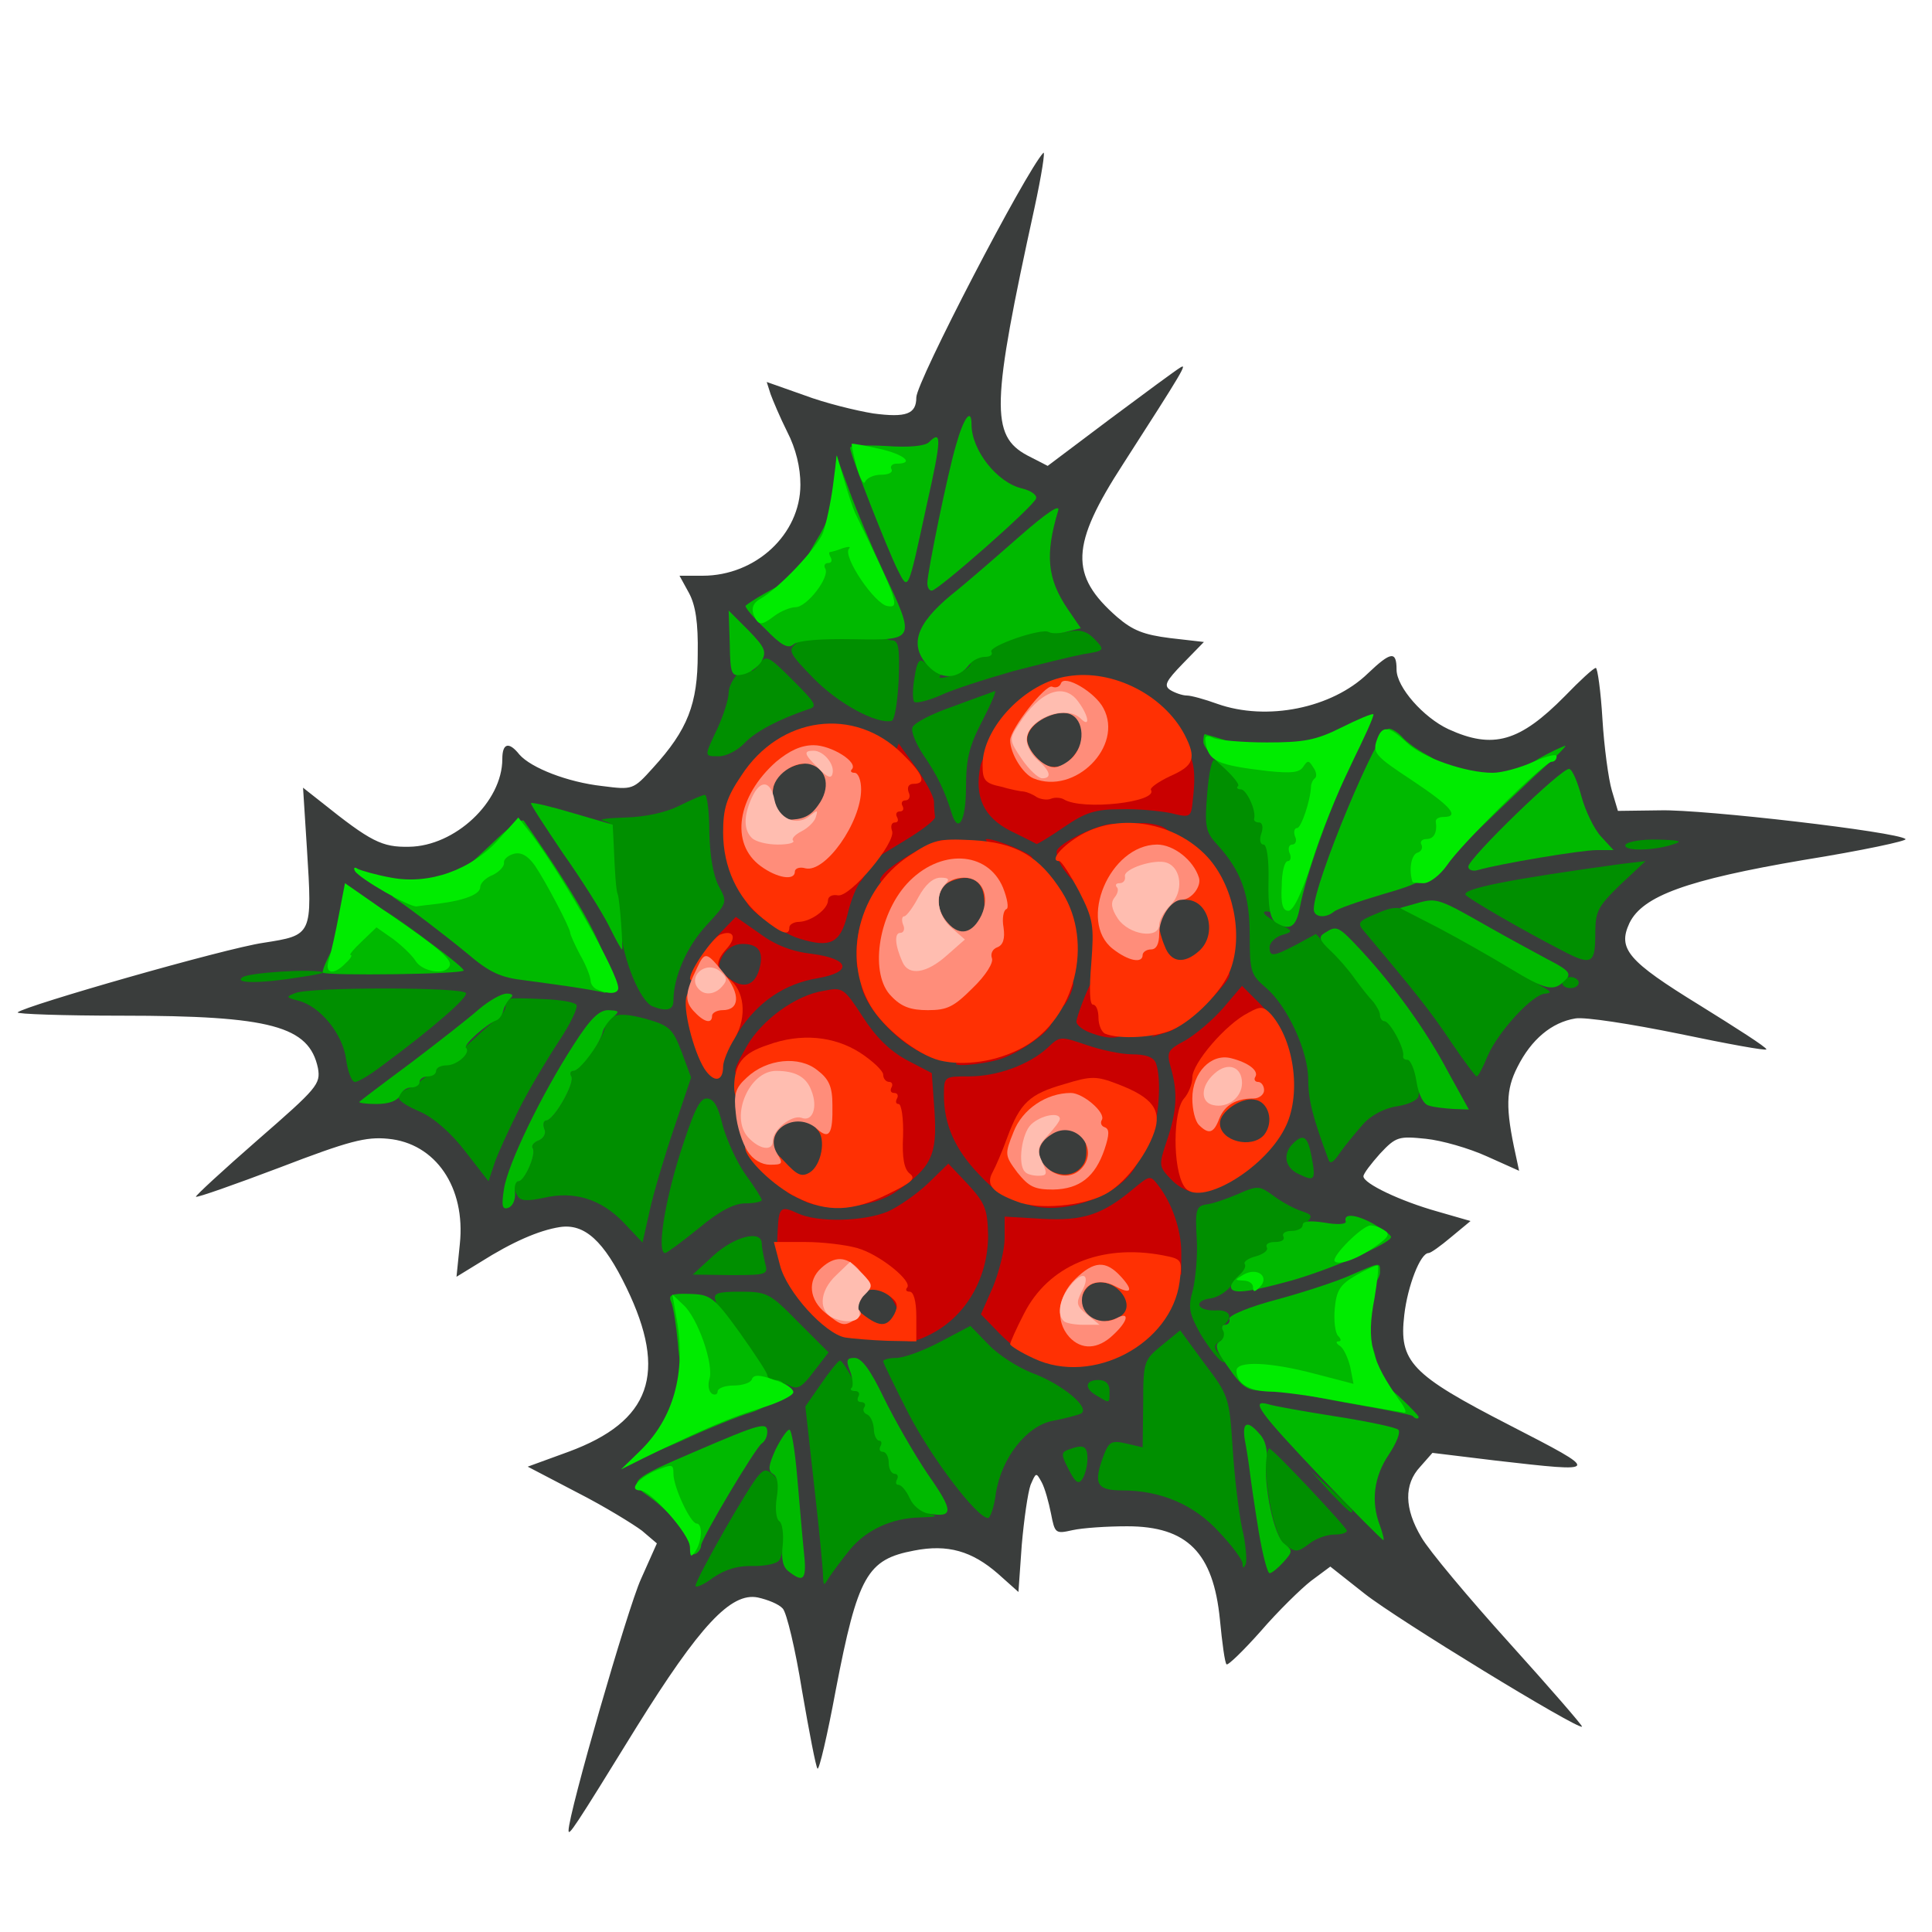 <?xml version="1.0" encoding="utf-8"?>
<!DOCTYPE svg PUBLIC "-//W3C//DTD SVG 1.0//EN" "http://www.w3.org/TR/2001/REC-SVG-20010904/DTD/svg10.dtd">
<svg version="1.0" xmlns="http://www.w3.org/2000/svg" width="32px" height="32px" viewBox="0 0 350 350" preserveAspectRatio="xMidYMid meet">
 <g fill="#008f00">
  <path d="M117 290.3 c0 -4.3 3.6 -10.3 6.2 -10.3 2.2 0 3.8 -3 3.8 -6.9 0 -2.4 0.4 -3.1 2 -3.1 1.6 0 2 -0.7 2 -3.5 0 -1.9 0.5 -3.5 1 -3.5 0.6 0 1 -0.7 1 -1.6 0 -1.4 0.8 -1.6 5 -1.1 5 0.6 5 0.6 5 -2.3 0 -2.4 -0.6 -3.1 -3.5 -4.1 -1.9 -0.7 -3.7 -1.9 -4 -2.7 -0.3 -0.8 -2.5 -4.1 -4.8 -7.3 -3.6 -5 -4.7 -5.8 -7.4 -5.9 -3.1 0 -3.3 -0.2 -3.3 -3.4 0 -2.4 0.5 -3.6 1.8 -3.9 0.9 -0.3 0.2 -0.5 -1.5 -0.6 -1.8 0 -3.3 -0.5 -3.3 -1.1 0 -0.5 -0.7 -1 -1.6 -1 -0.9 0 -3.7 -1.9 -6.1 -4.1 -4.2 -3.8 -4.8 -4.1 -8.7 -3.5 -13.9 2.1 -13.6 2.1 -13.6 -0.7 0 -1.4 -0.4 -2.7 -0.9 -2.9 -0.5 -0.1 -2.7 -2.6 -4.9 -5.5 -2.5 -3 -5.7 -5.8 -8.1 -6.9 -2.6 -1.1 -4.1 -2.4 -4.1 -3.6 0 -1.5 -0.8 -1.8 -4.4 -1.8 -4.3 0 -4.3 0 -4.9 -4.1 -0.6 -4.5 -4.6 -9.6 -8.4 -10.5 -1.3 -0.4 -2.3 -1.2 -2.3 -2 0 -1 -1.3 -1.4 -4.5 -1.4 -4.5 0 -4.5 0 -4.5 -3.5 0 -4 0.1 -4.1 12.8 -5 7.9 -0.6 8.4 -0.5 8.9 1.4 0.5 1.9 1.3 2.1 6.9 2.1 5 0 6.4 -0.3 6.4 -1.5 0 -1.1 1.1 -1.5 4 -1.5 2.7 0 4 0.4 4 1.4 0 0.7 1.4 1.6 3.1 2 4.5 0.9 4.9 0.8 4.9 -1 0 -1.4 0.8 -1.6 5.3 -1 2.8 0.3 6 0.6 7 0.6 0.9 0 1.7 0.6 1.7 1.4 0 0.8 0.6 1.6 1.4 1.9 1 0.4 1.2 0 0.8 -1.6 -0.3 -1.2 -1 -2.5 -1.5 -2.8 -1 -0.7 -2.5 -8.3 -2.6 -13.1 -0.1 -2.3 0.3 -2.8 2.4 -2.8 2.1 0 2.5 -0.5 2.5 -3 0 -2 -0.5 -3 -1.5 -3 -1 0 -1.5 -1.1 -1.5 -3.5 l0 -3.5 5.5 0 c3.6 0 7 -0.7 9.5 -2 2.2 -1.1 5.7 -2 8 -2 l4 0 -0.2 6.8 c-0.1 4.6 0.3 7.7 1.5 9.9 2.7 5.1 2.2 8.1 -2.2 12.8 -5.3 5.7 -6.8 11.3 -4.7 16.9 0.9 2.3 1.6 5.2 1.6 6.4 0 1.7 0.6 2.2 2.4 2.2 2 0 2.5 0.7 3.5 4.8 0.7 2.6 2.5 6.6 4.1 8.9 2.1 2.9 3 5.3 3 8.1 0 10.1 1 13 6.5 18.6 7.1 7.2 11.4 8 19.9 3.6 7.6 -3.9 10.4 -3.9 14.2 0.1 4.2 4.5 9.9 6.9 16.7 6.9 4.8 0 5.7 -0.3 5.7 -1.7 0.1 -1 1.8 -3.1 3.9 -4.8 4.3 -3.3 5.3 -6.7 5.5 -18.5 0.1 -6.3 0.2 -6.4 3.1 -7 1.7 -0.4 4 -1.2 5.2 -1.8 1.2 -0.7 3.5 -1.2 5.2 -1.2 2.9 0 3.1 -0.3 3.1 -3.5 0 -2.4 0.6 -3.9 2 -4.7 4.4 -2.8 0.8 -16.5 -5.9 -22 -3 -2.6 -3.1 -3 -3 -9.6 0.2 -7.4 -1.3 -11.6 -5.8 -16.4 -2.4 -2.5 -2.5 -2.9 -1.8 -12.2 0.7 -8.5 1 -9.6 2.6 -9.6 1.1 0 1.9 -0.7 1.9 -1.5 0 -1 1.1 -1.5 3.5 -1.5 3.2 0 3.5 0.2 3.5 3 0 1.7 1.2 5.4 2.7 8.3 2 3.9 2.7 7.2 3.1 13.2 0.3 4.4 1 8.3 1.6 8.7 2.3 1.5 4.6 0.8 4.6 -1.3 0 -2 0.4 -2.1 5 -1.6 4.5 0.5 5 0.4 5 -1.3 0 -1.6 0.7 -2 3.5 -2 1.9 0 3.5 0.5 3.5 1 0 0.6 0.9 1 2 1 1.3 0 2 0.7 2 2 0 1.1 0.5 2 1 2 0.6 0 1 -2.2 1 -5 0 -4.8 0.1 -5 2.8 -5 1.5 0 6.2 -0.7 10.5 -1.5 10.2 -1.9 13.7 -1.9 13.7 0 0 2.4 1.8 1.7 2.2 -0.8 0.3 -2 0.9 -2.2 8.6 -2.5 l8.2 -0.3 0 3.4 c0 3.2 -0.3 3.5 -3.5 4.1 -1.9 0.4 -3.5 1.1 -3.5 1.7 0 0.5 -2 2.9 -4.5 5.2 -4.1 4 -4.5 4.8 -4.5 9 0 3.5 -0.4 4.7 -1.5 4.7 -0.9 0 -1.5 0.9 -1.5 2.4 0 1.9 -0.6 2.4 -3.8 2.9 -4.4 0.8 -10.3 6.3 -12.7 12 -0.8 2 -2.2 3.7 -3 3.7 -0.8 0 -1.5 0.7 -1.5 1.5 0 1.9 -6.6 2.1 -7.3 0.3 -0.3 -0.7 -0.6 -0.3 -0.6 0.8 -0.1 1.7 -0.9 2.3 -4 2.8 -3 0.4 -4.8 1.6 -7.5 4.8 -2 2.3 -3.6 4.5 -3.6 5 0 0.4 -0.9 0.8 -2 0.8 -1.3 0 -2 0.7 -2 2 0 1.1 0.7 2 1.5 2 1 0 1.5 1 1.5 3.4 0 3.1 -0.3 3.4 -4 4 -2.2 0.3 -4 1.1 -4 1.6 0 0.6 -0.7 1 -1.5 1 -0.8 0 -1.5 0.4 -1.5 0.8 0 0.5 -1 1.4 -2.2 1.9 -1.8 0.9 -1.3 1 2.5 0.6 l4.7 -0.6 0 3.5 c0 3.5 -0.1 3.5 -5.9 4.8 -5.4 1.1 -6.1 1.5 -6.6 4.1 -0.4 1.6 -0.4 4.7 0 6.9 0.5 3 1.1 4 2.6 4 1 0 1.9 0.4 1.9 0.9 0 0.5 1.2 1.1 2.8 1.3 2.2 0.2 2.8 0.9 3.2 3.8 0.4 2.8 1 3.6 3 3.8 3.3 0.5 9 6 9 8.8 0 5.4 -1.2 8.4 -3.4 8.4 -1.2 0 -3.1 0.7 -4.2 1.5 -1 0.8 -4 1.5 -6.6 1.5 -3.6 0 -4.8 0.4 -4.8 1.5 0 1 -1.1 1.5 -3.5 1.5 -1.9 0 -3.5 -0.4 -3.5 -1 0 -1.9 -7.5 -9.3 -11 -10.8 -1.9 -0.8 -6.8 -1.8 -10.9 -2.3 -4.1 -0.5 -7.8 -1.2 -8.3 -1.7 -0.5 -0.5 -1.5 -2.6 -2.2 -4.7 l-1.3 -3.7 -2.1 3.4 c-1.2 1.9 -2.4 5.2 -2.8 7.5 l-0.6 4.1 -9.8 0.4 c-11 0.3 -13.5 1.5 -17.9 8.1 -2 3 -3 3.7 -5.8 3.7 -1.8 0 -3.3 -0.4 -3.3 -0.9 0 -0.4 -2.5 -1.1 -5.6 -1.5 -4.6 -0.5 -6 -0.3 -8.4 1.4 -1.5 1.1 -3.7 2 -4.8 2 -1.1 0 -2.2 0.7 -2.6 1.5 -0.3 0.9 -1.9 1.5 -4.1 1.5 -3.4 0 -3.5 -0.1 -3.5 -3.7z"/>
  <path d="M169.4 150.3 c-0.5 -1.8 -3.6 -8.2 -6.4 -13.2 -1.1 -2 -2.8 -3.1 -6.5 -4 -2.7 -0.7 -6 -1.3 -7.3 -1.2 -3 0.1 -9.2 3.3 -11.6 6 -1.5 1.6 -3.1 2.1 -7.3 2.1 l-5.3 0 0 -3.4 c0 -1.9 0.9 -5.3 2 -7.7 1.1 -2.4 2 -6.5 2 -9.1 0 -4.1 0.3 -4.8 2 -4.8 1.1 0 2 -0.6 2 -1.4 0 -0.7 1 -1.6 2.3 -2 3.2 -0.8 7.7 -0.7 7.7 0.2 0 0.5 2.7 0.6 6 0.4 8.4 -0.6 17 0.6 17 2.4 0 0.8 0.8 1.4 1.8 1.4 1 0 2.4 0.6 3.1 1.3 1.1 0.9 1.4 0.9 1.8 0 0.3 -0.7 1.1 -1.3 1.9 -1.3 0.8 0 1.4 -0.4 1.4 -0.9 0 -1.7 9.9 -4.1 16.8 -4.1 7.9 0 10.2 1.5 10.2 6.8 0 1.8 -0.2 3.2 -0.4 3.2 -1 0 -11.4 2.1 -14.8 3 -2.1 0.6 -3.8 1.7 -3.8 2.4 0 0.8 -1.3 4 -3 7.1 -2.4 4.6 -3 6.9 -3 12.1 l0 6.4 -4 0 c-3 0 -4.2 -0.5 -4.6 -1.7z"/>
  <path d="M238 145.5 c0 -3.3 0.2 -3.5 3.5 -3.5 3.3 0 3.5 0.2 3.5 3.5 0 3.3 -0.2 3.5 -3.5 3.5 -3.3 0 -3.5 -0.2 -3.5 -3.5z"/>
 </g>
 <g fill="#3a3d3c">
  <path d="M103 331.6 c0 -3.1 10.7 -40.2 13.1 -45.5 l2.9 -6.5 -2.7 -2.3 c-1.6 -1.2 -6.8 -4.4 -11.7 -6.9 l-9 -4.7 7.4 -2.7 c14.9 -5.5 18 -14.2 10.5 -29.7 -4.1 -8.5 -7.6 -11.7 -12.1 -11 -3.8 0.6 -8.6 2.7 -14.3 6.3 l-4.4 2.7 0.6 -5.9 c1.1 -10.3 -4.4 -18.3 -13 -19.1 -4 -0.4 -7.1 0.4 -19.6 5.2 -8.2 3.1 -15 5.5 -15.2 5.3 -0.2 -0.1 4.9 -4.8 11.2 -10.3 10.8 -9.4 11.4 -10.1 10.9 -13 -1.6 -7.6 -8.5 -9.5 -35.5 -9.5 -10.7 0 -19.2 -0.3 -18.9 -0.6 1.3 -1.2 37.6 -11.6 44.5 -12.6 8.9 -1.4 8.9 -1.3 7.9 -17.1 l-0.7 -11 3.3 2.6 c9 7.2 11 8.2 15.9 8.1 8.3 -0.1 16.9 -8.1 16.9 -15.9 0 -2.9 1.2 -3.2 3.1 -0.8 2.1 2.4 8.7 5 15 5.7 5.5 0.7 5.6 0.7 9.2 -3.3 6.3 -6.9 8.1 -11.6 8.1 -20.6 0.1 -5.7 -0.4 -8.9 -1.6 -11.1 l-1.7 -3.1 4.2 0 c9.6 0 17.7 -7.5 17.7 -16.5 0 -3.1 -0.8 -6.5 -2.4 -9.6 -1.3 -2.6 -2.6 -5.7 -3 -6.8 l-0.7 -2.2 6.8 2.4 c3.7 1.4 9.4 2.8 12.5 3.3 6 0.8 7.8 0.1 7.8 -2.9 0 -2.8 19.8 -40.9 23 -44.3 0.4 -0.5 -0.3 4 -1.6 10 -7.8 35.6 -8 41.2 -1.3 44.8 l3.7 1.9 11.3 -8.5 c6.3 -4.7 12 -8.9 12.7 -9.3 1.4 -0.9 0.5 0.6 -10.3 17.4 -9.6 14.8 -9.8 20.2 -1.1 27.8 2.8 2.4 4.8 3.2 9.6 3.8 l6.1 0.7 -3.8 3.9 c-3.1 3.2 -3.5 4 -2.3 4.8 0.8 0.5 2.2 1 3 1 0.8 0 3.3 0.7 5.5 1.5 9 3.2 20.8 0.8 27.3 -5.5 4.2 -4 5.2 -4.1 5.2 -0.7 0 3.2 4.9 8.7 9.4 10.8 8.1 3.7 12.9 2.3 21.1 -6 2.7 -2.8 5.2 -5.1 5.6 -5.1 0.3 0 0.9 4.2 1.2 9.3 0.3 5 1.1 10.9 1.7 12.9 l1.1 3.7 7.7 -0.1 c7.7 -0.2 43 3.9 44.4 5.2 0.5 0.3 -7.9 2.1 -18.5 3.8 -21.1 3.6 -29.1 6.5 -31.5 11.4 -2.2 4.7 -0.3 6.9 12.7 14.9 6.6 4.1 12.1 7.6 12.1 8 0 0.3 -7.1 -1 -15.7 -2.8 -8.8 -1.8 -17.2 -3.1 -18.9 -2.8 -4.3 0.7 -8 3.8 -10.5 8.8 -2.1 4.1 -2.2 7.4 -0.3 16 l0.6 2.8 -5.8 -2.6 c-3.3 -1.5 -8.2 -2.9 -11.1 -3.2 -4.9 -0.5 -5.4 -0.4 -8.3 2.7 -1.6 1.8 -3 3.6 -3 4.1 0 1.3 6.7 4.5 13.5 6.4 l5.9 1.7 -3.5 2.9 c-1.9 1.6 -3.7 2.9 -4.1 2.9 -1.5 0 -3.8 6 -4.4 11.2 -1 8.5 1.2 10.8 19.1 20 16.7 8.6 16.7 8.6 -2.5 6.4 l-11.5 -1.4 -2.2 2.5 c-3 3.2 -2.9 7.6 0.2 12.8 1.3 2.3 8.5 10.9 15.9 19.1 7.4 8.2 13.3 15 13.2 15.2 -0.7 0.6 -33.6 -19.5 -39.4 -24.1 l-6.2 -4.9 -3.5 2.6 c-1.8 1.4 -6 5.5 -9.1 9.1 -3.2 3.6 -6 6.3 -6.2 6 -0.3 -0.2 -0.8 -3.9 -1.2 -8.1 -1.2 -12.1 -5.9 -16.9 -16.8 -16.9 -3.7 0 -8.1 0.3 -9.9 0.7 -3.1 0.7 -3.2 0.6 -3.9 -3 -0.4 -2 -1.1 -4.6 -1.7 -5.7 -1 -1.8 -1 -1.8 -2 0.5 -0.5 1.4 -1.2 6.3 -1.6 10.9 l-0.6 8.5 -3.7 -3.3 c-4.7 -4.1 -9.1 -5.4 -15.2 -4.2 -8.5 1.6 -10.2 4.5 -14.2 25.3 -1.5 8.1 -3 14.5 -3.3 14.2 -0.3 -0.3 -1.5 -6.6 -2.8 -14.1 -1.2 -7.5 -2.8 -14.2 -3.5 -14.9 -0.7 -0.8 -2.7 -1.6 -4.5 -2 -4.9 -1 -10.6 5.2 -22 23.5 -11.4 18.5 -12.3 19.8 -12.3 18.7z m33.5 -47.9 c2.2 0 4.3 -0.4 4.7 -1.1 1.5 -2.3 0.9 -13.4 -0.8 -15.1 -1.4 -1.4 -1.9 -1.4 -2.9 -0.3 -1.7 1.7 -11.5 18.9 -11.5 20.1 0 0.4 1.5 -0.2 3.2 -1.5 2.2 -1.5 4.5 -2.2 7.3 -2.1z m17.5 -3 c2.9 -3.5 7.5 -5.7 12.7 -5.8 3.2 -0.1 3.4 -0.2 1.3 -0.8 -1.4 -0.4 -2.5 -1.3 -2.5 -2.1 0 -0.8 -1.2 -3.5 -2.7 -6 -1.5 -2.5 -4.3 -8 -6.3 -12.2 -2.1 -4.3 -4 -7.6 -4.4 -7.3 -0.4 0.2 -2 2.2 -3.5 4.4 l-2.7 3.9 1.6 14.4 c0.9 7.8 1.6 15.2 1.6 16.3 0.1 1.9 0.1 1.9 1.2 0.1 0.7 -1 2.3 -3.2 3.7 -4.9z m71 -3.9 c-0.6 -2.9 -1.4 -9.5 -1.7 -14.6 -0.6 -9 -0.7 -9.4 -5.1 -15.2 l-4.4 -6 -3.3 2.7 c-3.3 2.7 -3.4 3 -3.4 10.6 l-0.1 7.9 -3 -0.7 c-2.6 -0.6 -3.1 -0.3 -4 2 -2 5.3 -1.4 6.5 3.3 6.5 7 0 13.1 2.6 17.6 7.6 2.3 2.4 4.1 4.9 4.2 5.6 0 1 0.2 1 0.6 0.1 0.2 -0.7 0 -3.7 -0.7 -6.5z m12.4 2.7 c1.1 -0.8 3 -1.5 4.3 -1.5 1.3 0 2.3 -0.3 2.3 -0.7 0 -0.6 -13.8 -15.3 -14.1 -14.9 -1.7 1.8 0.6 15.7 2.8 17.4 2.1 1.5 2.3 1.5 4.7 -0.3z m-57 -8.9 c1 -6.5 5.6 -12.3 10.3 -13.2 2.1 -0.4 4.4 -1 5.1 -1.3 1.9 -1 -3.4 -5.4 -8.9 -7.4 -2.5 -1 -6 -3.2 -7.8 -5.1 l-3.3 -3.4 -5.5 2.9 c-3 1.6 -6.6 2.9 -7.9 2.9 -1.3 0 -2.4 0.3 -2.4 0.6 0 0.3 2.1 4.6 4.6 9.5 4.2 8.1 12.4 18.9 14.4 18.9 0.4 0 1.1 -2 1.4 -4.4z m64.6 3.1 c0 -0.2 -1.7 -1.9 -3.7 -3.8 l-3.8 -3.4 3.4 3.8 c3.3 3.4 4.1 4.2 4.1 3.4z m-116.5 -4.7 c1.8 -3.4 0.9 -3.8 -3.6 -1.4 -2.9 1.5 -3 1.6 -1.2 2.9 2.6 2 3.1 1.9 4.8 -1.5z m68.5 -4.7 c0 -2.4 -0.7 -2.7 -3.4 -1.7 -1.4 0.5 -1.4 0.9 0 3.6 1.2 2.4 1.8 2.8 2.5 1.7 0.5 -0.8 0.9 -2.4 0.9 -3.6z m50.3 -2 c0.4 -0.7 -0.8 -1.3 -3.1 -1.7 -2 -0.4 -4.6 -1 -5.7 -1.3 -1.4 -0.4 -0.7 0.9 2.5 4.7 l4.5 5.3 0.6 -3 c0.3 -1.6 0.9 -3.4 1.2 -4z m-104.3 -11.3 c1.5 0.8 2.3 0.3 4.4 -2.5 l2.7 -3.5 -5.5 -5.5 c-5.1 -5.2 -5.6 -5.5 -10.5 -5.5 -4.1 0 -4.9 0.3 -4.5 1.5 0.4 1 0 1.5 -1.4 1.5 -1.9 0 -2.1 0.7 -2.4 9.3 l-0.3 9.2 7.8 -2.7 c5.8 -2.1 8.3 -2.5 9.7 -1.8z m58 1 c0 -1.3 -0.7 -2 -2 -2 -2.5 0 -2.6 1.6 -0.2 2.9 2.3 1.4 2.2 1.4 2.2 -0.9z m44.9 -4.2 c-0.5 -1.8 -0.9 -5.3 -0.9 -7.8 l0 -4.6 -8.7 2.2 c-11.1 2.7 -16.1 3.6 -14.8 2.6 2 -1.5 1.4 -3 -1.3 -2.8 -3.4 0.1 -4.1 -1.8 -0.8 -2.2 1.3 -0.2 3.2 -1.4 4 -2.8 0.9 -1.3 2.3 -2.4 3 -2.4 0.8 0 4.5 -1 8.2 -2.1 l6.9 -2.2 -3.4 -1.1 c-3.1 -1.1 -3.2 -1.3 -1.7 -2.8 1.5 -1.5 1.4 -1.7 -0.6 -2.4 -1.3 -0.4 -3.5 -1.6 -5 -2.7 -2.6 -1.9 -2.9 -2 -6.5 -0.4 -2.1 0.9 -4.7 1.8 -5.8 1.9 -1.8 0.3 -2 1 -1.7 6.1 0.2 3.1 -0.2 7.3 -0.7 9.4 -0.9 3.2 -0.7 4.2 1.4 8 1.4 2.3 3.1 4.5 3.8 4.9 0.7 0.5 0.6 0.1 -0.2 -1 -1.3 -1.5 -1.3 -1.9 0 -2.7 1 -0.6 2.3 0.1 4.7 2.6 2.7 2.8 4.1 3.5 7.5 3.6 2.3 0.1 5.6 0.5 7.2 0.9 6 1.5 6.5 1.3 5.4 -2.2z m-49.6 -5.5 c-3.1 -1.2 -3.3 -1.6 -3.3 -6.7 0 -6 0.7 -6.6 6.6 -6.6 5.3 0 7.4 1.5 7.4 5.3 0 3.1 0 3.1 1.6 0.9 2.4 -3.4 2.8 -8.3 1.1 -12.5 l-1.6 -3.7 -4.3 2.5 c-3.5 2 -5.7 2.5 -11.5 2.5 l-7.3 0 0 3.4 c0 1.8 -0.5 4.7 -1.1 6.5 -1 2.7 -0.8 3.5 0.7 5.3 2.7 3 9 5.6 12.2 5 l2.7 -0.5 -3.2 -1.4z m-26.1 -7 c5.9 -6.4 7.3 -12.6 3.5 -16.2 -2.2 -2 -2.5 -2 -3.8 -0.5 -2.9 3.5 -9.1 5.4 -17.6 5.4 -5.4 0 -8.3 0.4 -8.3 1.1 0 2.1 3.1 7.7 5.6 10 2.4 2.2 2.4 2.2 2.4 0.1 0 -3 2.7 -5.2 6.3 -5.2 4.3 0 7.7 2.5 7.7 5.6 0 3.1 1 3 4.2 -0.3z m-31.6 -6.5 c-0.3 -1.3 -0.6 -2.9 -0.6 -3.5 0 -2.6 -5 -1.3 -8.8 2.2 l-3.7 3.4 6.9 0.1 c6.6 0 6.8 -0.1 6.2 -2.2z m-12 -6.3 c3.7 -3.1 6.4 -4.5 8.4 -4.5 1.7 0 3 -0.3 3 -0.6 0 -0.3 -1.3 -2.4 -3 -4.7 -1.6 -2.3 -3.4 -6.3 -4.1 -8.9 -0.8 -3.4 -1.6 -4.8 -2.9 -4.8 -1.3 0 -2.4 2.5 -4.9 10.3 -2.8 9 -4.1 17.7 -2.6 17.7 0.3 0 3 -2 6.1 -4.5z m-4.5 -18.1 l3.1 -9.2 -1.7 -4.6 c-1.6 -4.2 -2.2 -4.8 -6.4 -6 -3.3 -0.9 -5.1 -1 -6.3 -0.3 -0.9 0.6 -1.5 1.4 -1.3 1.7 0.6 0.9 -4.4 8 -5.6 8 -0.6 0 -0.7 0.5 -0.4 1 0.7 1.2 -3.2 8 -4.6 8 -0.4 0 -0.6 0.7 -0.3 1.5 0.4 0.8 -0.1 1.7 -1 2.1 -0.9 0.3 -1.4 1 -1.1 1.4 0.7 1.1 -1.5 6 -2.7 6 -1 0 -1 1.1 0 2.7 0.5 0.9 1.9 0.9 4.7 0.3 5.5 -1.3 10.4 0.2 14.5 4.5 l3.4 3.6 1.3 -5.8 c0.7 -3.2 2.7 -9.9 4.4 -14.9z m36.6 9 c5 -3.1 7.3 -6.7 7.3 -11.4 0 -4.3 -0.2 -4.6 -4.7 -7 -3.1 -1.7 -5.7 -4.1 -7.6 -7.2 -1.7 -2.7 -3.5 -4.8 -4.2 -4.8 -4.4 0 -13.5 10.7 -13.5 15.9 0 2.3 1.6 3.6 2.5 2.1 1 -1.6 11.1 -1.2 12.5 0.5 0.8 1 1.1 3.7 0.8 8 l-0.4 6.4 2.6 -0.6 c1.4 -0.3 3.5 -1.2 4.7 -1.9z m-64.7 -12.4 c1.8 -3.6 5.1 -9.1 7.2 -12.3 2.2 -3.3 3.6 -6.3 3.2 -6.7 -0.5 -0.5 -3.1 -0.9 -5.9 -1 -6.6 -0.3 -7.7 -0.2 -7 0.9 0.3 0.6 -0.2 1.6 -1.1 2.3 -0.9 0.7 -2.9 2.5 -4.5 4 -1.6 1.5 -4.4 3.7 -6.2 5 -1.8 1.2 -3.4 2.5 -3.7 2.8 -0.3 0.4 -1.3 0.9 -2.2 1.3 -2.8 1 -2.1 2.2 2.3 4.1 2.5 1.1 5.7 3.9 8.2 7.2 l4.2 5.4 1.1 -3.3 c0.6 -1.8 2.6 -6.1 4.4 -9.7z m91.2 8.1 c-0.3 -4.2 0 -5.1 1.9 -6.5 2.7 -1.8 6.6 -2.1 10.3 -0.6 2.2 0.8 2.6 1.6 2.6 5.2 l0.1 4.3 2.4 -3 c3.2 -3.8 4.9 -8.9 4.1 -12.1 -0.5 -2 -1.2 -2.4 -4.6 -2.4 -2.1 0 -5 -0.4 -6.4 -1 -1.7 -0.6 -2.7 -0.6 -3.2 0.1 -1.3 2.1 -9 4.9 -13.6 4.9 -2.7 0 -4.8 0.2 -4.8 0.4 0 0.1 0.5 1.8 1.1 3.7 1 3 8.4 11.9 9.9 11.9 0.3 0 0.3 -2.2 0.2 -4.9z m52.4 0.4 c-0.7 -3.7 -1.5 -4.2 -3.4 -2.3 -1.9 1.9 -1.4 4.4 1.1 5.5 2.9 1.4 3.1 1.1 2.3 -3.2z m-17.1 1.9 c1.4 -0.6 1.3 -0.8 -0.5 -2.1 -1.5 -1 -2 -2.5 -2 -5.5 0 -5.8 2.1 -7.8 8.2 -7.8 3.7 0 4.8 -0.4 4.8 -1.6 0 -1.8 -1.7 -5.2 -3.8 -7.6 -1.4 -1.7 -1.7 -1.6 -4.8 1.1 -1.8 1.6 -3.9 3.3 -4.7 3.8 -1 0.5 -1.6 3.6 -2 10 -0.7 10.6 -0.2 11.6 4.8 9.7z m26.4 -7.7 c1.5 -1.7 4 -3 6.3 -3.3 2.3 -0.4 3.8 -1.2 3.8 -2 0 -0.8 0.7 -1.4 1.5 -1.4 1.3 0 1.4 -0.4 0.4 -2.2 -1.8 -3.6 -11.3 -15.8 -16.1 -20.9 l-4.4 -4.7 -3.5 1.9 c-4.2 2.2 -4.9 2.3 -4.9 0.5 0 -0.8 1 -1.8 2.2 -2.2 2.1 -0.6 2.1 -0.7 -0.5 -2.1 -2.8 -1.4 -3.6 -2.5 -1.6 -2.1 0.7 0.2 1.9 -2.5 2.9 -6.2 0.9 -3.6 3.1 -9.9 4.7 -14 1.7 -4.1 3 -7.5 2.9 -7.6 0 0 -4.5 0.2 -9.9 0.5 -5.4 0.3 -10.2 0.2 -10.6 -0.2 -0.5 -0.5 -1.1 2.2 -1.4 6 -0.5 6.1 -0.3 7 1.8 9.3 4.4 4.8 5.9 9.1 5.9 16.5 0 6.5 0.2 7.1 2.9 9.4 3.9 3.3 7.7 11.5 7.7 16.7 0 3.6 0.8 6.8 3.6 14.3 0.3 1.1 0.9 0.8 2.1 -1 0.9 -1.3 2.8 -3.6 4.2 -5.2z m-178 -10.4 c9.5 -7 16 -12.7 15.5 -13.4 -0.6 -1.1 -28.2 -1.1 -30.9 0 -1.8 0.7 -1.7 0.8 0.6 1.4 3.9 1 8 6 8.6 10.6 0.3 2.2 1 4.1 1.6 4.1 0.6 0 2.6 -1.2 4.6 -2.7z m200.6 -2 c1.9 -4.4 8.2 -11.3 10.5 -11.3 1.1 -0.1 1 -0.4 -0.5 -1.2 -1.1 -0.6 -2.4 -1.7 -2.8 -2.5 -0.4 -0.7 -1.2 -1.3 -1.7 -1.3 -0.4 0 -4 -1.8 -7.9 -4.1 -3.9 -2.2 -7.7 -4.2 -8.4 -4.3 -0.6 -0.1 -2.2 -0.7 -3.4 -1.4 -1.8 -1 -3 -1 -5.9 0.3 -3.4 1.4 -3.6 1.7 -2.2 3.3 9.5 11.3 12.1 14.6 15.7 20 2.3 3.4 4.4 6.2 4.6 6.2 0.3 0 1.2 -1.7 2 -3.7z m-87.5 -4.1 c4.8 -2.5 10 -10.4 10 -15.1 0 -5 -4.7 -11.9 -10.3 -15.2 -1.7 -1 -1.7 -0.8 -0.7 1.2 1.4 2.6 0.8 10.2 -1 12.4 -1.7 2 -8.8 1.9 -11.2 -0.2 -1.3 -1.1 -1.8 -3 -1.8 -6.5 0 -2.6 -0.4 -4.8 -0.8 -4.8 -1.5 0 -4 3.4 -6.1 8.1 -3.1 7 -0.8 13.2 7.1 18.9 4.8 3.5 9.6 3.9 14.8 1.2z m-51.3 -3.2 c1.1 -1.6 1 -2.1 -0.7 -3 -1.8 -1 -2 -0.8 -2 2 0 3.5 1 3.8 2.7 1z m78.6 -0.4 c1.8 -0.7 4.3 -2.5 5.6 -4 l2.4 -2.6 -4.2 0 c-3.5 0 -4.3 -0.4 -5.1 -2.6 -1.5 -4 -1.2 -11 0.6 -12.8 0.8 -0.9 3.2 -1.6 5.1 -1.6 l3.6 0 -2.2 -2.4 c-4.9 -5.2 -11.9 -6.7 -16.4 -3.4 -1.7 1.2 -1.6 1.5 0.4 5.3 1.8 3.5 2 5.3 1.6 14.2 -0.2 6.8 0 10.4 0.7 10.7 2.1 0.8 4.7 0.6 7.9 -0.8z m-87.3 -2.3 c0 -4.3 2.4 -9.8 6 -13.7 3.8 -4.1 3.8 -4.1 2.2 -7.1 -1 -1.9 -1.6 -5.5 -1.7 -9.7 0 -3.8 -0.4 -6.8 -0.8 -6.8 -0.4 0 -2.5 0.9 -4.7 2 -2.4 1.2 -6.1 2 -9.7 2.1 -3.2 0.1 -5 0.3 -4 0.6 2.7 0.7 2 2.1 -1.2 2.5 l-3 0.3 3.4 5.6 c2.5 4 3.6 7.1 3.9 11.1 0.5 5.8 3.6 13.2 5.8 14.1 2.5 1 3.8 0.7 3.8 -1z m164 -3.3 c0 -0.5 -0.7 -1 -1.5 -1 -0.8 0 -1.5 0.5 -1.5 1 0 0.6 0.7 1 1.5 1 0.8 0 1.5 -0.4 1.5 -1z m-231.5 -1 c2.8 -0.4 4.6 -0.8 4 -0.9 -2.5 -0.6 -13.1 0.1 -14.5 0.9 -1.9 1.2 3.3 1.2 10.5 0z m50.9 -4.2 c-1.4 -2.7 -10 -16.5 -10.9 -17.6 -0.2 -0.2 -2.2 1 -4.6 2.7 -2.3 1.7 -6 3.4 -8.1 3.7 -3.8 0.7 -3.9 0.7 -1.6 2.2 1.3 0.9 4.6 3.5 7.4 5.9 5 4.2 8 5.2 18.2 6.2 0.9 0.1 0.8 -0.7 -0.4 -3.1z m183.6 -3.5 c0 -4.2 0.4 -5 4.5 -9 l4.6 -4.3 -4.3 0.5 c-20.4 2.8 -28.9 4.5 -28.3 5.6 0.5 0.7 10.3 6.4 17.5 10.1 5.3 2.8 6 2.4 6 -2.9z m-216 3.2 c0 -0.2 -1.7 -1.6 -3.7 -2.9 -3.8 -2.7 -5.3 -2.2 -5.3 1.7 0 1.4 0.9 1.7 4.5 1.7 2.5 0 4.5 -0.2 4.5 -0.5z m77.3 -9.1 c0.9 -5.3 5.4 -11.2 10.9 -14.3 l4.7 -2.7 -2.4 -3.6 c-2.7 -3.9 -7.4 -7.2 -12 -8.2 l-3 -0.7 2.3 2.1 c3 2.8 3.1 9.6 0.1 13.4 -1.6 2.1 -2.9 2.6 -6.4 2.6 -4.8 0 -7.5 -1.9 -7.5 -5.3 -0.1 -2.2 -0.1 -2.2 -1.5 -0.3 -3.3 4.4 -0.1 12.7 6.7 17.6 5.6 4.1 7.4 3.9 8.1 -0.6z m100.4 -5.2 c5.4 -1.5 6.8 -2.4 10.8 -7.2 2.6 -3 5.3 -6 6.1 -6.6 1.1 -0.9 0.5 -1.3 -3.1 -1.7 -2.5 -0.4 -6.2 -1.5 -8.3 -2.6 l-3.9 -2 -2.8 5.7 c-3.4 6.9 -6.7 16.2 -5.7 16.2 0.4 0 3.5 -0.8 6.9 -1.8z m-73.9 -2.9 c-1 -0.2 -2.6 -0.2 -3.5 0 -1 0.3 -0.2 0.5 1.7 0.5 1.9 0 2.7 -0.2 1.8 -0.5z m126.2 -2.3 c2 -0.6 1.4 -0.8 -2.7 -0.9 -2.8 -0.1 -5.5 0.4 -5.8 0.9 -0.7 1.2 4.8 1.2 8.5 0z m-19.6 -2.1 c0.6 -0.5 0.6 -1.7 0 -2.9 -0.9 -2.1 -1.1 -2 -4.9 1.4 l-4 3.5 4 -0.6 c2.2 -0.3 4.4 -0.9 4.9 -1.4z m-108.4 -8.3 c0 -5.2 0.6 -7.5 3 -12.1 1.6 -3.1 2.6 -5.5 2.2 -5.3 -0.4 0.2 -3.9 1.4 -7.6 2.8 -3.8 1.3 -7.1 3 -7.3 3.8 -0.3 0.7 0.6 2.9 2 5 2.4 3.5 3.8 6.3 5.1 10.5 1.2 3.9 2.6 1.4 2.6 -4.7z m16.3 3.2 c2.8 -2 4.5 -2.3 12.4 -2.3 9 0 9.3 -0.1 9.3 -2.3 0 -4.5 -5.1 -11.2 -10.7 -14.1 -3.5 -1.8 -3.8 -1.4 -3.5 5 0.5 7.8 -1.2 9.9 -7.6 9.9 -4.8 0 -8.2 -2 -8.2 -4.9 0 -1.4 -0.2 -1.4 -1 -0.1 -0.5 0.8 -1 3 -1 4.8 0 2.8 0.5 3.5 3.3 4.7 4.1 1.8 3.4 1.9 7 -0.7z m-56.4 -11.2 c2 -2.1 6.2 -4.3 11.5 -6.1 1.8 -0.5 1.4 -1.1 -2.8 -5.3 -4.5 -4.5 -4.8 -4.6 -6.2 -2.8 -0.7 1.1 -1.4 1.5 -1.4 0.8 0 -0.7 -0.8 -0.5 -2 0.5 -1.1 1 -2 2.7 -2 3.8 0 1.1 -0.9 4 -2 6.4 -2.5 5.3 -2.5 5.1 0.3 5.1 1.3 0 3.4 -1.1 4.6 -2.4z m27.9 -11.4 c0.2 -6 0 -7.2 -1.3 -7.2 -0.8 0 -1.5 -0.6 -1.5 -1.4 0 -0.7 -1.6 -4.8 -3.5 -9.1 l-3.6 -7.8 -2.8 4.5 c-1.6 2.4 -4.1 5.4 -5.7 6.6 l-2.9 2.1 2.2 2.2 c2 2.1 2.1 2.3 0.5 3.5 -1.5 1.2 -1.2 1.8 3.2 6.3 4.5 4.6 11.4 8.3 14.1 7.7 0.6 -0.1 1.1 -3.5 1.3 -7.4z m20.7 -1.6 c5 -1.3 10.7 -2.7 12.8 -3.1 3.8 -0.6 3.9 -0.7 2.1 -2.6 -1.4 -1.5 -2.6 -1.9 -4.7 -1.5 -2.5 0.5 -3 0.2 -4.7 -3.7 -1.1 -2.3 -2 -5.4 -2 -7 0 -2.6 -0.3 -2.5 -8.4 4.4 -6 5 -8.7 7.9 -9.1 10 -0.5 2.3 -1 2.7 -2 1.9 -0.9 -0.8 -1.4 -0.2 -1.8 2.6 -0.4 2.1 -0.4 4.1 -0.1 4.5 0.2 0.4 2.4 -0.1 4.7 -1.1 2.3 -1.1 8.3 -3 13.2 -4.4z m-5.3 -32.1 c-3.1 -2.6 -3.3 -2.4 -4.6 4.9 l-0.7 3.9 4 -3.2 4.1 -3.2 -2.8 -2.4z m-12.7 -5.3 c-0.2 -0.2 -1.7 -0.2 -3.3 0 l-3 0.3 2.1 5.5 2 5.5 1.3 -5.5 c0.7 -3 1.1 -5.6 0.9 -5.8z"/>
  <path d="M170.5 122.2 c0.6 -0.5 2.1 -1.3 3.5 -1.7 1.7 -0.5 2.2 -0.4 1.5 0.3 -0.5 0.5 -2.1 1.3 -3.5 1.7 -1.7 0.5 -2.2 0.4 -1.5 -0.3z"/>
 </g>
 <g fill="#00b900">
  <path d="M142.9 284.7 c-1.1 -0.8 -1.4 -2.3 -1.1 -4.8 0.2 -2 -0.1 -4 -0.6 -4.3 -0.6 -0.4 -0.8 -2.2 -0.5 -4.2 0.4 -2.4 0.2 -3.9 -0.7 -4.4 -0.9 -0.6 -0.8 -1.5 0.5 -4.4 1 -2 2.1 -3.6 2.5 -3.6 0.4 0 1 3.7 1.4 8.3 0.4 4.5 0.9 10.6 1.2 13.5 0.6 5.3 0.1 6.1 -2.7 3.9z"/>
  <path d="M228 277.3 c-0.7 -4.3 -1.4 -9.1 -1.6 -10.8 -0.2 -1.6 -0.6 -4.2 -0.9 -5.7 -0.5 -3.2 0.5 -3.6 2.7 -1 1 1 1.5 2.9 1.2 4.7 -0.5 4.6 1.4 13.9 3.3 15.2 1.5 1.2 1.5 1.4 -0.2 3.3 -1 1.1 -2.1 2 -2.5 2 -0.4 0 -1.3 -3.5 -2 -7.7z"/>
  <path d="M125 280.2 c0 -2.1 -3.8 -6.6 -8 -9.5 -3.2 -2.2 -2.4 -2.9 8.6 -7.6 12.1 -5.2 13.4 -5.6 13.4 -3.7 0 0.8 -0.4 1.7 -1 2.1 -1.1 0.7 -11 17.3 -11 18.5 0 0.5 -0.4 1.2 -1 1.5 -0.5 0.3 -1 -0.3 -1 -1.3z"/>
  <path d="M239.1 267.4 c-10.9 -11.5 -12.8 -14 -9.3 -13 0.9 0.3 6.4 1.3 12.2 2.2 5.8 0.9 10.9 2 11.3 2.4 0.5 0.4 -0.3 2.4 -1.7 4.5 -2.7 4 -3.3 8.5 -1.6 12.9 0.5 1.4 0.8 2.6 0.6 2.6 -0.2 0 -5.4 -5.2 -11.5 -11.6z"/>
  <path d="M168.2 274.2 c-1.3 -0.2 -2.8 -1.4 -3.4 -2.8 -0.6 -1.3 -1.5 -2.4 -2 -2.4 -0.5 0 -0.6 -0.4 -0.3 -1 0.3 -0.5 0.1 -1 -0.4 -1 -0.6 0 -1.1 -0.9 -1.1 -2 0 -1.1 -0.5 -2 -1.1 -2 -0.5 0 -0.7 -0.4 -0.4 -1 0.3 -0.5 0.2 -1 -0.2 -1 -0.5 0 -1 -1 -1 -2.2 -0.1 -1.3 -0.7 -2.4 -1.3 -2.6 -0.5 -0.2 -0.8 -0.8 -0.4 -1.3 0.3 -0.5 0 -0.9 -0.6 -0.9 -0.6 0 -0.8 -0.4 -0.5 -1 0.3 -0.5 0.1 -1 -0.6 -1 -0.7 0 -1 -0.3 -0.6 -0.6 0.3 -0.3 0.2 -1.7 -0.3 -3 -0.8 -2 -0.6 -2.4 0.8 -2.4 1.3 0 2.9 2.2 5.3 7.2 1.9 3.9 5.5 10.2 8 13.9 4.7 6.7 4.7 7.9 0.1 7.1z"/>
  <path d="M115 264.1 c0 -0.4 1.8 -1.6 4 -2.6 2.6 -1.2 4 -2.5 4 -3.7 0 -1 0.5 -1.8 1 -1.8 0.6 0 1 -1.6 1 -3.5 0 -1.9 -0.4 -3.5 -0.9 -3.5 -0.5 0 -1.1 -2.6 -1.3 -5.7 -0.3 -3.2 -0.8 -6.5 -1.2 -7.4 -0.6 -1.3 0 -1.6 3.3 -1.5 3.8 0.1 4.4 0.5 9.1 7 2.7 3.8 5 7.3 5 7.7 0 0.5 0.7 0.9 1.5 0.9 0.8 0 1.5 0.5 1.5 1 0 0.6 -0.4 1 -1 1 -0.5 0 -1 0.6 -1 1.3 0 0.8 -1.8 1.9 -4 2.6 -2.1 0.6 -7.8 2.9 -12.5 5.1 -4.7 2.1 -8.5 3.5 -8.5 3.1z"/>
  <path d="M255.9 256.5 c-0.3 -0.2 -4.8 -1.1 -9.9 -2 -5.2 -0.9 -10.2 -1.9 -11 -2.2 -0.8 -0.3 -3.1 -0.5 -5 -0.4 -4.1 0.2 -4.8 -0.3 -7.9 -4.8 -1.8 -2.5 -2.1 -3.5 -1.1 -4.1 0.7 -0.4 0.9 -1.3 0.6 -1.9 -0.4 -0.6 -0.2 -1.1 0.3 -1.1 0.6 0 1 -0.5 0.8 -1.1 -0.1 -0.6 3.7 -2.2 8.7 -3.5 4.8 -1.3 10.9 -3.3 13.3 -4.4 5.5 -2.4 5.3 -2.4 5.3 -0.5 0 0.9 -1.1 2.6 -2.5 3.9 -2.9 2.7 -3.1 3.9 -0.9 6 1.9 1.9 3.6 7.6 2.3 7.6 -0.5 0 -0.9 1.4 -0.9 3.1 0 2.8 0.1 2.9 1.6 1.4 1.5 -1.5 1.9 -1.4 4.5 1.1 1.6 1.5 2.9 2.9 2.9 3.1 0 0.4 -0.6 0.4 -1.1 -0.2z"/>
  <path d="M223 233.1 c0 -0.5 0.7 -1.4 1.5 -2.1 0.8 -0.7 1.3 -1.6 1 -2 -0.3 -0.4 0.7 -1.1 2 -1.4 1.4 -0.4 2.3 -1.1 2 -1.6 -0.3 -0.6 0.3 -1 1.5 -1 1.2 0 1.8 -0.4 1.5 -1 -0.3 -0.5 0.3 -1 1.4 -1 1.2 0 2.1 -0.5 2.1 -1.1 0 -0.7 1.4 -0.8 4 -0.4 2.2 0.4 3.9 0.3 3.8 -0.2 -0.5 -1.5 1.7 -1.4 5 0.4 1.7 1 3.2 2 3.2 2.4 0 1.1 -10.7 5.8 -18.1 7.9 -8 2.2 -10.9 2.5 -10.9 1.1z"/>
  <path d="M91.3 215.4 c0.7 -4.6 6.9 -17.3 12.6 -26.1 3 -4.7 4.6 -6.3 6.3 -6.3 2 0.1 2.1 0.2 0.8 1.3 -0.8 0.7 -1.6 1.8 -1.8 2.6 -0.5 2.2 -4.2 7.1 -5.3 7.1 -0.6 0 -0.7 0.5 -0.4 1 0.7 1.2 -3.2 8 -4.6 8 -0.4 0 -0.6 0.7 -0.3 1.5 0.4 0.8 -0.1 1.7 -1 2.1 -0.9 0.3 -1.4 1 -1.1 1.4 0.7 1.1 -1.5 6 -2.6 6 -0.5 0 -0.8 1 -0.6 2.1 0.1 1.2 -0.4 2.4 -1.2 2.7 -1.1 0.4 -1.3 -0.3 -0.8 -3.4z"/>
  <path d="M258.9 200.3 c-1 -0.2 -1.9 -1.9 -2.3 -4.4 -0.3 -2.1 -1.1 -3.9 -1.6 -3.9 -0.6 0 -0.9 -0.3 -0.8 -0.7 0.3 -1.3 -2.4 -6.3 -3.4 -6.3 -0.4 0 -0.8 -0.5 -0.8 -1.1 0 -0.6 -0.6 -1.6 -1.2 -2.4 -0.7 -0.7 -2.2 -2.6 -3.3 -4.1 -1.1 -1.6 -3.1 -3.9 -4.5 -5.2 -2 -1.9 -2.2 -2.5 -1 -3.2 2.2 -1.4 2.4 -1.3 6.7 3.3 5.9 6.4 11.7 14.4 15.7 22 l3.7 6.7 -2.8 -0.1 c-1.5 -0.1 -3.5 -0.3 -4.4 -0.6z"/>
  <path d="M65.1 199.6 c0.2 -0.2 4.4 -3.4 9.4 -7.1 5 -3.8 10.5 -8.1 12.3 -9.7 1.8 -1.5 4 -2.8 5 -2.8 1 0 1.3 0.3 0.7 0.8 -0.5 0.4 -1.1 1.4 -1.3 2.2 -0.2 0.8 -0.7 1.6 -1.2 1.8 -1.9 0.7 -6.1 4.5 -5.6 5 1 0.9 -1.6 3.2 -3.5 3.2 -1.1 0 -1.9 0.5 -1.9 1 0 0.6 -0.7 1 -1.5 1 -0.8 0 -1.5 0.5 -1.5 1 0 0.6 -0.7 1 -1.5 1 -0.9 0 -1.8 0.7 -2.1 1.5 -0.4 0.9 -1.9 1.5 -4.2 1.5 -1.9 0 -3.3 -0.2 -3.1 -0.4z"/>
  <path d="M105 179 c-2.5 -0.4 -6.9 -1 -9.9 -1.4 -4.4 -0.5 -6.4 -1.4 -10.5 -4.9 -4 -3.3 -10.3 -8.1 -13.4 -10.2 -0.1 -0.1 0 -0.9 0.4 -1.8 0.4 -1.2 1.8 -1.5 5.2 -1.3 5 0.2 5.5 -0.1 13.5 -7.7 2.2 -2.1 4.3 -3.4 4.6 -3 10.9 15.5 16 25.2 15.3 28.8 -0.2 1.4 -0.5 2.4 -0.6 2.4 0 -0.1 -2.1 -0.5 -4.6 -0.9z"/>
  <path d="M273.5 175.4 c-3.3 -2 -9.1 -5.3 -12.9 -7.3 l-7 -3.6 3.2 -0.9 c3.5 -1 3.9 -0.8 13.2 4.5 3 1.7 7.6 4.2 10.2 5.6 4.1 2.1 4.6 2.7 3.3 3.9 -2 2.1 -3.4 1.8 -10 -2.2z"/>
  <path d="M58.5 176.2 c-0.5 -0.6 4.7 -10.2 5.6 -10.2 0.4 0 1.4 -0.6 2.2 -1.4 1.1 -1.2 2.5 -0.5 9.5 4.6 4.5 3.3 8.2 6.2 8.2 6.6 0 0.7 -24.8 1 -25.5 0.4z"/>
  <path d="M110.3 167.7 c-1.2 -2.4 -4.9 -8.3 -8.3 -13.1 -3.3 -4.9 -6 -9 -5.8 -9.1 0.2 -0.2 3.6 0.6 7.6 1.8 l7.2 2.1 0.2 4.1 c0.2 4.7 0.4 7.8 0.7 8.5 0.4 0.9 1 10 0.8 10 -0.2 0 -1.2 -1.9 -2.4 -4.3z"/>
  <path d="M231.1 167.1 c-1 -0.7 -1.4 -2.8 -1.3 -7.5 0.1 -3.9 -0.3 -6.6 -0.9 -6.6 -0.6 0 -0.8 -0.9 -0.4 -2 0.4 -1.1 0.2 -2 -0.4 -2 -0.6 0 -1 -0.3 -0.9 -0.7 0.4 -1.5 -1.4 -5.3 -2.4 -5.3 -0.6 0 -0.9 -0.3 -0.5 -0.6 0.3 -0.3 -1 -1.9 -2.9 -3.6 -1.9 -1.7 -3.4 -3.6 -3.4 -4.4 0 -0.8 0.1 -1.4 0.3 -1.4 0.1 0 3.1 0.9 6.6 2 4.1 1.3 6.7 1.7 7.1 1 1.2 -1.9 6.6 -2.3 8.3 -0.6 2 2.1 3.4 2 4.6 -0.1 0.5 -1 1.2 -1.6 1.4 -1.3 0.3 0.3 -0.8 3.1 -2.3 6.2 -3.3 6.7 -7.5 18.7 -8.5 24.1 -0.7 3.7 -1.8 4.4 -4.4 2.8z"/>
  <path d="M238 164.7 c0 -4.7 11.7 -32.7 13.6 -32.7 0.6 0 1.7 0.7 2.5 1.6 0.7 0.8 2.6 2.2 4.3 3.1 3.7 1.9 7.5 6.2 7.6 8.6 0 2.5 1.8 2.1 2.2 -0.5 0.2 -1.8 1.1 -2.4 3.6 -2.6 1.7 -0.2 3.2 -0.9 3.2 -1.6 0 -1 4.1 -3.7 8.5 -5.5 0.6 -0.2 -1.9 2.3 -5.5 5.5 -3.5 3.3 -9.4 8.9 -13 12.5 -6 6.1 -7.2 6.8 -14.5 8.9 -4.4 1.3 -8.4 2.7 -8.9 3.2 -1.5 1.2 -3.6 1 -3.6 -0.5z"/>
  <path d="M266 157 c0 -1.5 17.1 -18.1 18.3 -17.7 0.6 0.2 1.5 2.4 2.2 5 0.7 2.6 2.3 5.9 3.5 7.2 l2.3 2.5 -3 0 c-2.9 0 -17.7 2.5 -21.5 3.6 -1 0.3 -1.8 0 -1.8 -0.6z"/>
  <path d="M132.2 116.6 l-0.2 -6 3.6 3.6 c3.1 3.2 3.3 3.9 2.3 5.7 -0.7 1 -2.2 2.1 -3.4 2.3 -2 0.4 -2.2 0 -2.3 -5.6z"/>
  <path d="M168.1 120.6 c-3.4 -3.7 -2.2 -7.5 4.2 -12.8 2.9 -2.3 8.5 -7.2 12.6 -10.8 4.7 -4.1 7.2 -5.8 6.8 -4.5 -2.4 8 -2 12.3 1.7 17.8 l2.4 3.5 -2.4 0.6 c-1.4 0.4 -2.9 0.4 -3.4 0.1 -1.3 -0.8 -11.1 2.6 -10.4 3.6 0.3 0.5 -0.2 0.9 -1.2 0.9 -0.9 0 -2.2 0.6 -2.8 1.4 -2.1 2.7 -5.1 2.8 -7.5 0.2z"/>
  <path d="M138.6 113.9 c-2.2 -2.1 -3.8 -4 -3.5 -4.2 2 -1.6 8.6 -5.1 9.2 -4.9 0.4 0.1 0.7 -0.3 0.7 -0.9 0 -0.7 1.3 -3.3 2.9 -6 2.1 -3.3 3.1 -6.3 3.3 -10.1 l0.3 -5.3 2.4 6.5 c1.3 3.6 4.1 10.2 6.2 14.7 5.8 12.3 5.8 12.3 -5.5 12.1 -5.8 -0.1 -9.9 0.2 -10.8 0.9 -1 0.9 -2.2 0.3 -5.2 -2.8z"/>
  <path d="M168 105.6 c0 -1.9 3.7 -20 5.2 -25 1.4 -5 2.8 -6.8 2.8 -3.7 0 4.7 4.7 10.6 9.2 11.6 1.6 0.4 2.7 1.2 2.5 1.8 -0.4 1.4 -17.8 16.7 -18.9 16.7 -0.5 0 -0.8 -0.6 -0.8 -1.4z"/>
  <path d="M162.6 103.2 c-1.8 -3.6 -8.6 -20.9 -8.6 -22.1 0 -0.4 3 -0.5 6.6 -0.3 4.1 0.3 7 0 7.7 -0.7 2.3 -2.3 2.3 -0.7 -0.4 11.3 -3.5 16.1 -3.3 15.7 -5.3 11.8z"/>
 </g>
 <g fill="#c90000">
  <path d="M181.1 241.6 l-3.4 -3.5 2.2 -5 c1.1 -2.7 2.1 -6.7 2.1 -8.8 l0 -3.9 6.8 0.4 c7.4 0.4 10.9 -0.7 16.6 -5.5 2.9 -2.4 3 -2.4 4.4 -0.6 2.5 3.2 4.2 8.1 4.2 12.2 l0 4 -7.3 -0.2 c-6.5 -0.2 -7.8 0.1 -11.5 2.6 -2.7 1.7 -5.1 4.4 -6.4 7.2 -1.2 2.5 -2.7 4.5 -3.3 4.5 -0.6 0 -2.6 -1.6 -4.4 -3.4z"/>
  <path d="M163 239.6 c0 -6.1 -8.6 -11.6 -18.2 -11.6 -4 0 -4.2 -0.3 -3.9 -5.4 0.2 -3.9 0.6 -4.2 3.6 -2.8 3.6 1.7 11.9 1.5 16.3 -0.3 2 -0.9 5.3 -3.2 7.3 -5.1 l3.7 -3.6 3.6 3.8 c3.1 3.4 3.5 4.5 3.6 9.2 0 7.6 -3.9 14.5 -10.2 17.8 -4.4 2.3 -5.8 1.8 -5.8 -2z"/>
  <path d="M145.5 217.5 l-3 -1.5 3 0.6 c9.2 1.7 9.6 1.7 10.2 -0.5 0.3 -1.1 1.4 -2.3 2.4 -2.6 4 -1.3 1.5 -14.4 -3.6 -18.7 -4 -3.4 -7.1 -4.1 -12 -2.7 -2.5 0.7 -4.5 1.7 -4.5 2.1 0 0.4 -1.1 0.8 -2.5 0.8 -3 0 -3.1 -0.4 -0.2 -5.5 2.7 -4.7 8.8 -9.2 13.9 -10 3.5 -0.7 3.7 -0.5 7.1 4.7 2.3 3.6 4.8 6.1 7.9 7.8 l4.6 2.4 0.5 7 c0.5 7.8 -0.5 10.1 -7 14.5 -4.1 2.9 -12.7 3.7 -16.8 1.6z"/>
  <path d="M185.5 217.9 c-1.5 -0.7 -1.2 -0.8 1.3 -0.3 2.5 0.4 3.2 0.2 3.2 -1 0 -1.2 1.1 -1.6 4.6 -1.6 3.5 0 5.4 -0.6 7.6 -2.5 3.5 -3 5 -2.5 2.2 0.6 -4.2 4.7 -13.8 7.2 -18.9 4.8z"/>
  <path d="M177.3 212.7 c-4.3 -4.5 -6.3 -9 -6.3 -14.3 0 -3.4 0.1 -3.4 4.5 -3.4 5.2 0 10.9 -2.1 14.3 -5.2 2.2 -2.1 2.3 -2.1 7 -0.5 2.6 0.9 6.3 1.7 8.3 1.7 2.4 0 3.9 0.5 4.3 1.6 1.1 2.8 0.5 10.8 -1 13.9 -1.3 2.7 -1.4 2.8 -0.9 0.5 0.4 -2.2 -0.3 -3.1 -3.8 -5.4 -4.6 -3 -8.8 -3.1 -13.4 -0.1 -2.3 1.5 -6.3 9.1 -6.3 12 0 0.7 -0.6 1.7 -1.3 2.3 -1 0.9 -2.3 0.2 -5.4 -3.1z"/>
  <path d="M212.1 213.6 c-2.2 -2.3 -2.2 -2.5 -0.7 -7 1.8 -5.3 2 -8.7 0.7 -13.2 -0.8 -2.8 -0.6 -3.2 2.6 -4.9 1.9 -1.1 5 -3.7 6.9 -5.9 l3.4 -4 3.3 3.3 c2.5 2.6 2.9 3.4 1.7 3.9 -3 1 -11 9.9 -11 12.2 0 1.3 -0.7 3.1 -1.6 4.1 -1.3 1.5 -1.4 2.6 -0.5 6.9 0.6 2.8 1.1 5.5 1.1 6 0 1.9 -3.7 1 -5.9 -1.4z"/>
  <path d="M173.8 192.3 c0.6 -0.2 1.2 -1.1 1.2 -1.9 0 -0.9 1.1 -1.4 3 -1.4 1.7 0 3 -0.4 3 -1 0 -0.5 1.3 -1 2.9 -1 1.7 0 3.3 -0.4 3.6 -1 0.3 -0.5 1.4 -1 2.3 -1 2.7 0.1 -4.2 5.5 -8.7 6.9 -3.7 1.1 -9.9 1.5 -7.3 0.4z"/>
  <path d="M164.1 189 c-4.3 -3.1 -8.1 -8.3 -8.1 -11 0 -0.8 1.4 0.7 3.2 3.3 2 3.1 5 5.9 8.2 7.8 3.5 2 4.5 2.9 3 2.9 -1.2 0 -4 -1.4 -6.3 -3z"/>
  <path d="M131.1 188.5 c0.2 -1.6 0.2 -4.9 0.1 -7.2 -0.2 -3.6 -0.5 -4.3 -2.2 -4.3 -3.1 0 -2.5 -3.9 1.2 -7.7 l3.1 -3.2 4.3 3 c2.8 2.1 5.9 3.3 9.5 3.7 6.9 0.9 7.4 3.3 1.1 4.4 -6.1 1 -10.9 4.3 -14.4 9.7 -2.8 4.4 -2.9 4.5 -2.7 1.6z m6.5 -13.1 c0.8 -3 -0.2 -4.4 -3.1 -4.4 -1.5 0 -2.9 0.9 -3.6 2.2 -1 1.8 -0.8 2.4 1 3.9 2.7 2.2 4.9 1.5 5.7 -1.7z"/>
  <path d="M197.3 187 c-1.3 -0.5 -2.3 -1.4 -2.3 -1.9 0 -0.8 1.9 -5.8 2.6 -6.9 0.1 -0.2 1.2 -0.1 2.3 0.3 1.4 0.4 2.1 1.5 2.1 3.1 0 1.3 0.5 2.4 1 2.4 0.6 0 1 0.9 1 2 0 2.2 -2.7 2.6 -6.7 1z"/>
  <path d="M211 186.3 c1.4 -1 4.4 -3.7 6.8 -6.1 2.4 -2.4 4.6 -4.2 4.9 -3.9 1 1 -7.9 9.6 -11 10.6 l-3.2 1 2.5 -1.6z"/>
  <path d="M192.1 182 c-0.1 -1.8 1.6 -4.6 2.3 -4 0.2 0.3 -0.2 1.6 -0.9 3 -0.8 1.5 -1.4 1.9 -1.4 1z"/>
  <path d="M155.2 172.5 c-0.1 -2.2 0.6 -5.3 1.4 -7 0.8 -1.6 1.2 -2.1 0.8 -1 -0.3 1.1 -1 4.3 -1.4 7 -0.7 4.9 -0.8 4.9 -0.8 1z"/>
  <path d="M144.7 170 c-3.3 -1 -10.1 -5.9 -9.3 -6.7 0.3 -0.3 1.2 -0.1 1.9 0.6 0.8 0.6 2.3 0.9 3.3 0.5 3.9 -1.2 6.4 -2.8 6.4 -3.9 0 -1.2 4.3 -2.5 8.2 -2.5 1.7 0 1.8 0.2 0.8 1.6 -0.8 0.8 -1.9 3.6 -2.5 6.2 -1.3 5.1 -3.1 6 -8.8 4.2z"/>
  <path d="M160 158.4 c2 -2.3 9.8 -6.6 11.2 -6.2 0.6 0.2 -0.3 1 -2 1.7 -2.3 1 -3.2 2 -3.2 3.7 0 2.1 -0.5 2.4 -3.6 2.4 -3.2 0 -3.5 -0.2 -2.4 -1.6z"/>
  <path d="M192.7 157.5 c-1 -1.4 -1.5 -3 -1.2 -3.5 1.1 -1.8 8.6 -5.1 10.3 -4.7 1.3 0.4 1.1 0.5 -0.4 0.6 -2.8 0.1 -4.1 1.8 -4.9 6.4 -0.8 4.3 -1.4 4.5 -3.8 1.2z"/>
  <path d="M158.3 150.7 c0.2 -2.8 1.4 -7.6 2.5 -10.6 l2 -5.4 3.1 4.3 c1.7 2.4 3.2 5.1 3.3 6.2 0 1 0.1 2.2 0.2 2.8 0.1 0.5 -2.5 2.5 -5.7 4.4 l-5.9 3.6 0.5 -5.3z"/>
  <path d="M181 153.9 c-1.9 -1.1 -2.9 -1.9 -2.2 -1.9 1.7 0 8.2 2.7 8.2 3.4 0 1 -2.4 0.4 -6 -1.5z"/>
  <path d="M183 150.5 c-4.8 -2.5 -6.5 -6.1 -5.4 -11.7 0.6 -2.8 3.4 -4 3.4 -1.4 0 0.9 2.9 1.9 8.8 3 4.8 1 9.5 1.9 10.4 2.2 0.9 0.3 2.6 -0.4 3.6 -1.4 2.4 -2.4 7.9 -5.2 10.3 -5.2 1.9 0 2.7 3.1 2 8.8 -0.3 3.3 -0.4 3.4 -4 2.5 -2 -0.4 -6.1 -0.8 -9.1 -0.7 -4.6 0 -6.4 0.6 -10.2 3.2 -2.6 1.8 -4.8 3.1 -5 3.1 -0.2 -0.1 -2.3 -1.2 -4.8 -2.4z"/>
  <path d="M207 150 l-2.5 -0.8 2.5 -0.1 c1.4 0 3.2 0.4 4 0.9 1.3 0.9 1.3 1 0 0.9 -0.8 -0.1 -2.6 -0.5 -4 -0.9z"/>
 </g>
 <g fill="#00ec00">
  <path d="M125 280.3 c0 -2.3 -7.1 -10.3 -9 -10.3 -2.2 0 -0.4 -2.2 2.8 -3.6 3 -1.2 3.2 -1.2 3.2 0.6 0 2.4 3.1 9 4.2 9 1.1 0 1 3.2 -0.2 5 -0.8 1.2 -1 1.1 -1 -0.7z"/>
  <path d="M115.9 262.9 c6.1 -5.9 8.4 -14.1 6.7 -23.9 l-0.8 -4.5 2 1.9 c2.6 2.3 5.6 10.9 4.7 13.5 -0.3 1.1 -0.1 2.2 0.5 2.6 0.5 0.3 1 0.1 1 -0.4 0 -0.6 1.3 -1.1 2.9 -1.1 1.6 0 3.1 -0.5 3.3 -1.1 0.3 -0.9 1.4 -0.9 4.1 0.1 2.1 0.6 3.6 1.7 3.4 2.3 -0.2 0.6 -2.8 1.9 -5.9 2.8 -5 1.5 -10.3 3.7 -21.3 9.1 l-4 2 3.4 -3.3z"/>
  <path d="M243.5 254 c-5.5 -1.1 -11.6 -1.9 -13.5 -1.9 -3.7 -0.1 -6 -1.5 -6 -3.8 0 -1.8 6 -1.6 14.3 0.6 l6.9 1.8 -0.6 -3.1 c-0.4 -1.6 -1.2 -3.4 -1.9 -3.8 -0.6 -0.4 -0.8 -0.8 -0.2 -0.8 0.5 0 0.5 -0.4 -0.1 -1 -0.5 -0.5 -0.8 -2.7 -0.6 -4.9 0.3 -3.4 1 -4.4 3.9 -6.1 2 -1.1 3.7 -1.9 3.9 -1.7 0.2 0.2 -0.1 2.9 -0.6 5.9 -1.5 7.8 -0.6 11.3 4.6 18.6 0.9 1.2 1.3 2.2 0.8 2.1 -0.5 -0.1 -5.4 -0.9 -10.9 -1.9z"/>
  <path d="M227 233.2 c0 -0.7 -0.8 -1.2 -1.7 -1.2 -1.7 -0.1 -1.7 -0.1 0 -1.1 2.5 -1.4 4.8 0.4 2.9 2.3 -0.9 0.9 -1.2 0.9 -1.2 0z"/>
  <path d="M241.8 228.5 c-0.7 -0.8 5 -6.5 6.5 -6.5 0.7 0 1.8 0.4 2.5 0.9 1.1 0.6 0.7 1.3 -1.5 2.8 -3.2 2.3 -6.7 3.6 -7.5 2.8z"/>
  <path d="M108.3 179.3 c-0.7 -0.2 -1.3 -1 -1.3 -1.6 0 -0.7 -0.8 -2.8 -1.9 -4.7 -1 -1.9 -1.8 -3.7 -1.8 -4 0 -0.9 -4.5 -9.4 -6.4 -12.2 -1.3 -1.8 -2.5 -2.5 -3.9 -2.1 -1 0.3 -1.8 1 -1.7 1.6 0.1 0.6 -0.8 1.6 -2 2.2 -1.3 0.5 -2.3 1.5 -2.3 2.2 0 1.3 -2.8 2.4 -7.5 3 -1.6 0.2 -3.5 0.4 -4 0.5 -1.3 0.2 -10.3 -5 -11.2 -6.4 -0.3 -0.6 -0.1 -0.8 0.5 -0.4 0.6 0.3 3.3 1.1 6.1 1.6 6.9 1.3 14.5 -1.4 19.5 -7 l3.5 -3.9 2.5 3.2 c5.8 7.8 15.6 25.1 15.6 27.7 0 1 -1.6 1.2 -3.7 0.3z"/>
  <path d="M59.6 173.8 c0.4 -1.3 1.2 -4.9 1.8 -8.1 l1.1 -5.7 7.9 5.5 c9.6 6.6 11.7 8.5 11 9.6 -0.9 1.6 -4.9 0.9 -6.1 -1 -0.6 -1 -2.5 -2.8 -4.1 -4 l-3 -2.1 -2.6 2.5 c-1.5 1.4 -2.4 2.5 -2.1 2.5 0.4 0 0 0.7 -0.9 1.5 -2.2 2.3 -3.9 1.9 -3 -0.7z"/>
  <path d="M232.2 160.5 c0 -2.5 0.5 -4.5 1.1 -4.5 0.5 0 0.7 -0.7 0.3 -1.5 -0.3 -0.8 -0.1 -1.5 0.5 -1.5 0.6 0 0.9 -0.7 0.5 -1.5 -0.3 -0.8 -0.1 -1.5 0.4 -1.5 0.7 0 2.4 -4.9 2.5 -7.5 0 -0.5 0.3 -1.2 0.7 -1.5 0.4 -0.3 0.3 -1.2 -0.3 -2 -0.8 -1.3 -1 -1.3 -1.8 -0.1 -0.7 1.1 -2.2 1.2 -6.3 0.8 -9.4 -1.1 -10.9 -1.8 -11.4 -5.3 -0.2 -1.1 0.2 -1.3 1.4 -0.7 0.9 0.4 5.3 0.8 9.7 0.8 6.7 0 8.9 -0.4 13.5 -2.7 3 -1.5 5.6 -2.6 5.8 -2.4 0.2 0.2 -1.7 4.4 -4.1 9.2 -2.4 4.9 -5.6 12.8 -7.1 17.7 -1.8 5.6 -3.3 8.7 -4.2 8.7 -1 0 -1.4 -1.2 -1.2 -4.5z"/>
  <path d="M255.9 159.8 c-0.7 -2.1 -0.3 -4.8 0.8 -5.3 0.8 -0.2 1.1 -0.9 0.8 -1.5 -0.3 -0.5 0.1 -1 0.9 -1 1.4 0 2 -1.2 1.7 -3.2 0 -0.5 0.6 -0.8 1.4 -0.8 3 0 1.4 -1.9 -5.5 -6.5 -7.1 -4.7 -7.5 -5.1 -6.4 -7.9 0.9 -2.2 2.1 -2 5.2 0.9 2.9 2.8 10.8 5.5 15.6 5.5 1.7 0 5 -0.9 7.4 -2 2.3 -1 4.2 -1.5 4.2 -1 0 0.6 -0.4 1 -0.9 1 -1.3 0 -16.4 14.9 -19 18.8 -1.2 1.7 -3.1 3.2 -4.2 3.2 -1 0 -1.9 -0.1 -2 -0.2z"/>
  <path d="M136.5 111.3 c-0.4 -1.2 0 -2.1 1.2 -2.8 3.4 -1.9 10.2 -9.1 11.4 -12 0.6 -1.7 1.4 -5.5 1.8 -8.5 l0.7 -5.5 1.3 4.4 c0.7 2.4 1.6 5.1 2 6 7.7 15.9 8.2 17.3 5.9 16.9 -2.3 -0.3 -8.2 -9 -7 -10.4 0.4 -0.4 -0.1 -0.4 -1.1 -0.1 -1 0.4 -2.1 0.7 -2.3 0.7 -0.3 0 -0.2 0.5 0.1 1 0.3 0.6 0.1 1 -0.5 1 -0.6 0 -0.8 0.5 -0.5 1 0.9 1.5 -3.3 7 -5.4 7 -0.9 0 -2.6 0.7 -3.7 1.5 -2.5 1.9 -3 1.9 -3.9 -0.2z"/>
  <path d="M155.2 84.6 c-0.6 -2.2 -1 -4.1 -0.9 -4.2 0.1 -0.1 2.3 0.3 5 0.9 4.5 1 6.5 2.7 3.1 2.7 -0.8 0 -1.2 0.5 -0.9 1 0.3 0.6 -0.5 1 -1.9 1 -1.3 0 -2.6 0.6 -2.9 1.3 -0.2 0.6 -0.9 -0.6 -1.5 -2.7z"/>
 </g>
 <g fill="#ff3003">
  <path d="M187.3 246.1 c-2.4 -1.1 -4.3 -2.3 -4.3 -2.6 0 -0.3 1.1 -2.8 2.5 -5.5 4.4 -8.7 13.9 -12.7 25.1 -10.6 3.6 0.7 3.6 0.8 3.1 4.8 -1.5 11.3 -15.8 18.9 -26.4 13.9z m15.6 -7.6 c3.3 -2 -0.9 -7.3 -4.8 -6 -2.1 0.6 -3.3 4.9 -1.9 6.3 1 1 5 0.8 6.7 -0.3z"/>
  <path d="M153.1 242.3 c-3.7 -0.7 -10.6 -8.3 -11.8 -13.1 l-1.1 -4.2 5.7 0 c3.1 0 7.3 0.5 9.4 1.1 4 1.1 10.2 6.1 9 7.2 -0.3 0.4 -0.1 0.7 0.5 0.7 0.7 0 1.2 1.7 1.2 4.5 l0 4.5 -5.2 -0.1 c-2.9 -0.1 -6.4 -0.4 -7.7 -0.6z m8.9 -4.2 c0.8 -1.6 0.6 -2.3 -1.1 -3.5 -2.2 -1.5 -4.9 -1.2 -4.9 0.7 0 0.5 -0.8 0.3 -1.8 -0.6 -1 -1 -2.3 -1.7 -2.8 -1.7 -0.5 0 0.9 1.6 3 3.5 4.5 4 6.1 4.3 7.6 1.6z"/>
  <path d="M144.3 216.9 c-4.1 -2 -9.3 -7 -9.3 -9 0 -2.1 4.2 -0.7 7 2.4 2.4 2.6 3.2 3 4.7 2.1 2.1 -1.3 3 -6.1 1.4 -7.7 -0.6 -0.6 -1.1 -2.3 -1.1 -3.7 0 -5 -5.1 -6.8 -8.5 -3 -2.9 3.2 -5.5 2.6 -5.5 -1.2 0.1 -4.1 1.5 -6 6.1 -7.5 6 -2.2 12 -1.6 16.7 1.4 2.3 1.5 4.2 3.3 4.2 4 0 0.7 0.5 1.3 1.1 1.3 0.5 0 0.7 0.5 0.4 1 -0.3 0.6 -0.1 1 0.5 1 0.6 0 0.8 0.5 0.5 1 -0.3 0.6 -0.2 1 0.3 1 0.5 0 0.9 2.6 0.8 5.8 -0.2 4 0.2 6 1.2 6.8 1.2 0.9 0.4 1.6 -3.9 3.7 -6.4 3.2 -11 3.4 -16.6 0.6z"/>
  <path d="M184.3 217.7 c-4.6 -1.7 -5.7 -3.1 -4.5 -5.3 0.6 -1.1 1.8 -3.9 2.7 -6.4 2.3 -6.2 4 -7.8 10.3 -9.6 4.9 -1.5 5.8 -1.5 9.7 0 6.3 2.4 8 4.7 6.6 8.7 -1.5 4.4 -5.6 9.6 -9 11.3 -4 2.1 -12 2.8 -15.8 1.3z m12 -6.8 c1 -1.6 0.5 -5.3 -1.2 -7.8 -1.4 -2.2 -6.4 0 -7.6 3.3 -0.8 2.4 -0.6 3.1 1.4 4.8 2.8 2.2 5.9 2.1 7.4 -0.3z"/>
  <path d="M214.5 214.9 c-2.1 -3.3 -2 -13.7 0 -15.9 0.8 -0.9 1.5 -2.6 1.5 -3.8 0 -2.6 6.1 -9.7 10.1 -11.7 2.3 -1.3 2.8 -1.2 4.2 0.3 4.3 5 5.5 14.9 2.4 20.7 -3.9 7.6 -15.8 14.4 -18.2 10.4z m14.5 -9.3 c1.9 -2.4 0.8 -6.1 -1.8 -6.4 -2.4 -0.4 -6.2 2.2 -6.2 4.3 0 3.2 5.7 4.7 8 2.1z"/>
  <path d="M127.6 193.6 c-2 -3.2 -4 -11.1 -3.2 -13.2 0.4 -1.1 1.3 -1.4 3.1 -1 1.4 0.4 2.5 0.2 2.5 -0.4 0 -0.5 -1.1 -1 -2.5 -1 -1.4 0 -2.5 -0.3 -2.5 -0.7 0 -1.6 4.1 -7.4 5.5 -8 2.4 -0.9 3 0.5 1.2 2.5 -2.2 2.4 -2.1 3.8 0.2 5.4 3 2.1 3.5 7 1.2 10.9 -1.2 1.9 -2.1 4.2 -2.1 5.1 0 2.8 -1.7 3 -3.4 0.4z"/>
  <path d="M170.2 192.1 c-4.1 -1.1 -10.1 -5.8 -12.5 -9.9 -5.2 -8.8 -2.1 -21.1 6.9 -27.1 4.5 -3 5.4 -3.2 11.5 -2.9 7.9 0.4 12.2 2.9 16.3 9.4 5.8 9.2 2.4 22.9 -7 28.1 -4.7 2.6 -10.6 3.5 -15.2 2.4z m2.3 -15.2 c2.2 -1.9 3.5 -4 3.5 -5.5 0 -1.3 0.4 -2.4 0.9 -2.4 1.3 0 2 -6.2 0.9 -8.2 -2.4 -4.8 -11.5 0.9 -14.2 8.8 -1.7 4.9 -1.1 7.4 2.2 9.3 2.5 1.5 2.8 1.4 6.7 -2z"/>
  <path d="M200.3 187.3 c-0.7 -0.2 -1.3 -1.6 -1.3 -2.9 0 -1.3 -0.4 -2.4 -1 -2.4 -0.6 0 -0.7 -2.8 -0.3 -7.5 0.5 -6.8 0.4 -7.9 -2.2 -13 -1.6 -3 -3.2 -5.5 -3.6 -5.5 -1.9 0 0.5 -2.8 4 -4.8 7.1 -4 17 -2.2 22.8 4 4.7 5.1 6.6 14.1 4.2 20.5 -1.4 3.8 -6.7 9.2 -10.6 10.9 -3.2 1.4 -9.5 1.7 -12 0.7z m16.9 -15 c3.4 -3 1.8 -9.3 -2.4 -9.3 -1.1 0 -1.8 -0.7 -1.8 -1.8 0 -1.1 -0.8 -2.6 -1.9 -3.6 -1.7 -1.6 -2 -1.5 -4.9 1.6 -3.8 3.8 -4.8 6.4 -3.2 8.3 1.4 1.7 4 2 4 0.5 0 -0.5 0.7 -1 1.5 -1 0.8 0 1.5 0.4 1.5 0.9 0 0.5 0.4 2.1 1 3.5 1.1 3 3.5 3.3 6.2 0.9z"/>
  <path d="M138.2 166.4 c-4.6 -3.7 -7.2 -9.3 -7.2 -15.6 0 -4.3 0.6 -6.3 3.3 -10.3 7 -10.8 20.5 -12.6 29.2 -3.9 3.8 3.7 4.4 5.4 2 5.4 -0.9 0 -1.2 0.6 -0.9 1.5 0.4 0.8 0.1 1.5 -0.6 1.5 -0.6 0 -0.8 0.5 -0.5 1 0.3 0.6 0.1 1 -0.5 1 -0.6 0 -0.8 0.5 -0.5 1 0.3 0.6 0.2 1 -0.4 1 -0.6 0 -0.8 0.7 -0.5 1.5 0.8 2.1 -7.6 12.1 -9.8 11.7 -1 -0.2 -1.8 0.2 -1.8 0.9 0 1.6 -3 3.8 -5.2 3.9 -1 0 -1.8 0.5 -1.8 1 0 1.6 -1.3 1.2 -4.8 -1.6z m9.5 -14.6 c2.7 -3 5.6 -8.8 4.4 -8.8 -0.5 0 -1.3 -0.9 -1.6 -2 -1.5 -4.8 -10.5 -2.7 -10.5 2.5 0 1.3 -0.4 2.7 -1 3 -1.4 0.9 -1.3 4.8 0.2 6.3 1.9 1.9 6.3 1.4 8.5 -1z"/>
  <path d="M192.7 144.8 c-0.5 -0.3 -1.6 -0.4 -2.3 -0.1 -0.7 0.3 -1.9 0.1 -2.6 -0.3 -0.7 -0.5 -1.7 -0.9 -2.3 -1 -0.5 0 -2.5 -0.4 -4.2 -0.9 -2.9 -0.6 -3.3 -1.2 -3.3 -3.9 0 -6.8 7.8 -15 15.5 -16.1 8.1 -1.3 17.3 3.4 21.1 10.6 2.2 4.3 1.7 5.6 -2.6 7.5 -2.1 1 -3.7 2.1 -3.5 2.5 1.4 2.2 -12.4 3.8 -15.8 1.7z m1.5 -7.5 c2.3 -2.7 2.9 -5.2 1.8 -7.4 -1.4 -2.5 -3.5 -2.4 -7.1 0.2 -3.3 2.3 -3.7 4.4 -1.2 7.1 2 2.3 4.6 2.3 6.5 0.1z"/>
 </g>
 <g fill="#ff8d7a">
  <path d="M193.7 242.2 c-2.6 -2.9 -2.1 -7.4 1.1 -10.5 3.4 -3.3 5.5 -3.4 8.2 -0.5 2.4 2.6 2 3.4 -1 1.8 -3 -1.6 -6 -0.4 -6 2.6 0 2.9 3.5 4.7 6.3 3.2 2.4 -1.3 2.1 0.5 -0.6 3 -2.8 2.7 -5.8 2.8 -8 0.4z"/>
  <path d="M149.6 237.9 c-3 -2.4 -3.4 -5.9 -0.8 -8.2 2.4 -2.2 4.5 -2.1 6.6 0.1 1.5 1.8 1.5 2 -0.4 3.7 -1.9 1.7 -1.9 1.9 -0.2 3.1 1.5 1.2 1.5 1.5 0.2 2.4 -2.1 1.3 -2.4 1.3 -5.4 -1.1z"/>
  <path d="M184.3 212.4 c-2.3 -3.1 -2.3 -3.3 -0.7 -7.3 1.6 -4.2 6 -7.1 10.4 -7.1 2.2 0 6.4 3.6 5.6 4.9 -0.3 0.5 -0.1 1.1 0.5 1.3 0.9 0.3 0.9 1.3 0 4 -1.7 5 -4.5 7.2 -9.3 7.3 -3.4 0 -4.4 -0.5 -6.5 -3.1z m11.5 -0.6 c3.6 -3.6 -1 -9.1 -5.3 -6.3 -2.6 1.6 -3 3.9 -1 5.9 1.9 1.9 4.6 2.1 6.3 0.4z"/>
  <path d="M135.4 208.5 c-0.9 -1.4 -1.9 -4.4 -2.1 -6.8 -0.4 -3.5 -0.1 -4.6 2 -6.5 3.6 -3.4 9.5 -4 12.8 -1.3 2.1 1.6 2.7 3 2.7 6.3 0.1 5.3 -0.6 6.3 -2.8 4.3 -3.8 -3.4 -9.8 0.3 -7.2 4.5 1.1 1.8 1 2 -1.3 2 -1.5 0 -3.1 -0.9 -4.1 -2.5z m6.4 -9.8 c1.5 -0.4 1.5 -0.5 0.1 -0.6 -2.4 -0.2 -4.3 2.5 -3.3 4.6 0.6 1.5 0.8 1.4 1.2 -0.9 0.2 -1.5 1.1 -2.9 2 -3.1z"/>
  <path d="M217.2 203.8 c-0.7 -0.7 -1.2 -2.8 -1.2 -4.8 0 -4.7 3.4 -8.2 7 -7.3 3.2 0.8 5.1 2.3 4.4 3.4 -0.3 0.5 0 0.9 0.5 0.9 0.6 0 1.1 0.7 1.1 1.5 0 0.8 -0.9 1.5 -1.9 1.5 -3.2 0 -5.2 1.2 -6.2 3.6 -1 2.7 -1.9 3 -3.7 1.2z"/>
  <path d="M125.6 183.1 c-1.6 -1.8 -1.5 -3.3 0.7 -7.8 1.4 -3 1.7 -2.9 4.9 1.1 3 3.7 2.8 6.6 -0.3 6.6 -1 0 -1.9 0.5 -1.9 1 0 1.6 -1.5 1.2 -3.4 -0.9z"/>
  <path d="M161.5 180.5 c-4 -3.9 -2.5 -14.6 2.8 -20.4 5.9 -6.4 14.6 -6 17.4 0.7 0.8 2 1.1 3.8 0.6 3.9 -0.5 0.2 -0.8 1.7 -0.5 3.3 0.3 2.1 -0.1 3.2 -1.1 3.6 -0.9 0.3 -1.3 1.2 -1 2 0.3 0.8 -1.1 3.1 -3.5 5.4 -3.4 3.4 -4.6 4 -8.1 4 -3.1 0 -4.8 -0.6 -6.6 -2.5z m16.3 -14.7 c1.6 -3.5 0.1 -6.8 -3.1 -6.8 -4.5 0 -6.2 4.6 -3 8.2 2.2 2.5 4.5 1.9 6.1 -1.4z"/>
  <path d="M201.6 171.9 c-6.4 -5 -0.6 -18.8 8 -18.9 3 0 6.6 2.8 7.6 6 0.5 1.6 -1.4 4 -3.1 4 -1.9 0 -4.1 3.2 -4.1 6.1 0 1.9 -0.5 2.9 -1.5 2.9 -0.8 0 -1.5 0.5 -1.5 1 0 1.6 -2.6 1.1 -5.4 -1.1z m7.4 -8.9 c0 -1.6 -0.4 -3 -0.9 -3 -1 0 -2.2 4 -1.5 5.2 1.1 1.8 2.4 0.6 2.4 -2.2z"/>
  <path d="M137.8 156.9 c-5.6 -4.1 -4.3 -12.6 2.8 -18.9 2.4 -2 4.5 -3 6.8 -3 3.2 0 8.2 3.1 6.9 4.4 -0.3 0.3 -0.1 0.6 0.5 0.6 0.7 0 1.2 1.4 1.2 3 0 6 -6.5 15.2 -10.1 14.3 -1 -0.3 -1.9 0 -1.9 0.6 0 1.7 -3.2 1.2 -6.2 -1z m10.4 -11 c2.3 -3.1 1.7 -6.5 -1.3 -7.4 -2.8 -0.9 -6.9 2 -6.9 4.9 0 1.4 -0.2 3 -0.5 3.8 -0.4 0.9 0.5 1.3 3.1 1.3 2.8 0 4.2 -0.6 5.6 -2.6z"/>
  <path d="M187.2 141 c-1.9 -0.8 -4.2 -4.5 -4.2 -6.9 0 -2 6.4 -10.2 7.6 -9.7 0.7 0.3 1.4 0 1.6 -0.6 0.6 -1.7 6.2 1.6 7.7 4.5 3.7 6.9 -5.2 15.8 -12.7 12.7z m7.2 -3.9 c2.5 -2.8 1.8 -7.5 -1.2 -7.9 -2.9 -0.4 -7.2 2.3 -7.2 4.5 0 2.2 2.9 5.3 5 5.3 0.9 0 2.5 -0.9 3.4 -1.9z"/>
 </g>
 <g fill="#ffbdb0">
  <path d="M151.3 238.9 c-3.1 -1.1 -3 -4.9 0.2 -7.9 l2.5 -2.4 2.2 2.1 c1.9 2 2 2.3 0.5 3.8 -0.9 0.8 -1.4 2.2 -1.1 2.9 0.7 1.8 -1.5 2.5 -4.3 1.5z"/>
  <path d="M192.7 239.3 c-1.3 -1.2 -0.7 -4.1 1.2 -6.4 2.3 -2.9 3.8 -2 2 1.2 -1 2 -0.9 2.5 1.1 4.1 l2.2 1.8 -2.9 0 c-1.6 0 -3.3 -0.3 -3.6 -0.7z"/>
  <path d="M185.7 212.3 c-1.4 -1.3 -0.6 -7 1.1 -8.6 1.8 -1.7 5.2 -2.3 5.2 -1 0 0.4 -1 1.7 -2.2 3 -1.8 1.9 -2 2.7 -1 4.8 1 2.2 0.9 2.5 -0.7 2.5 -1 0 -2.1 -0.3 -2.4 -0.7z"/>
  <path d="M135.5 206 c-3.3 -3.7 0.2 -12 5.1 -12 3.5 0 5.5 1.1 6.4 3.6 1.2 3 0.2 5.7 -1.8 4.9 -1.7 -0.6 -5.2 2.1 -5.2 4.2 0 1.9 -2.4 1.6 -4.5 -0.7z"/>
  <path d="M219.8 200.2 c-2.4 -0.5 -2.3 -3.5 0.2 -5.7 2.4 -2.2 5 -1.3 5 1.7 0 2.6 -2.6 4.6 -5.2 4z"/>
  <path d="M126.7 179.3 c-2.4 -2.3 1.2 -5.5 3.8 -3.3 1.2 1 1.3 1.6 0.4 2.6 -1.2 1.5 -3.1 1.8 -4.2 0.7z"/>
  <path d="M163.5 174.3 c-1.4 -3.1 -1.5 -5.3 -0.4 -5.3 0.6 0 0.9 -0.7 0.5 -1.5 -0.3 -0.8 -0.2 -1.5 0.2 -1.5 0.4 0 1.6 -1.6 2.6 -3.5 1.2 -2.2 2.6 -3.5 4 -3.5 1.5 0 1.7 0.3 0.8 1.2 -1.9 1.9 -1.4 5.7 1.2 7.9 l2.4 2.1 -3.3 2.9 c-3.7 3.3 -6.9 3.7 -8 1.2z"/>
  <path d="M202.5 166.4 c-1.2 -1.8 -1.3 -2.9 -0.6 -3.8 0.6 -0.7 0.8 -1.6 0.4 -1.9 -0.3 -0.4 -0.1 -0.7 0.5 -0.7 0.7 0 1.1 -0.5 1 -1.2 -0.4 -1.4 5.5 -3.3 7.6 -2.5 2.7 1 3 5.3 0.7 7.6 -1.2 1.2 -2.1 2.8 -2.1 3.6 0 2.7 -5.5 1.9 -7.5 -1.1z"/>
  <path d="M136.2 151.8 c-1.5 -1.5 -1.5 -4 0 -7.3 1.5 -3.3 3.4 -3.2 4.1 0.4 0.7 3.4 4 4.9 6.4 2.9 1.4 -1.1 1.5 -1.1 1.1 0.2 -0.2 0.8 -1.4 2 -2.6 2.6 -1.2 0.6 -1.9 1.4 -1.5 1.7 0.3 0.4 -0.9 0.7 -2.8 0.7 -1.9 0 -4 -0.5 -4.7 -1.2z"/>
  <path d="M148.3 139.2 c-2.7 -2.6 -2.8 -3.2 -0.9 -3.2 1.8 0 3.9 2.5 3.4 4.2 -0.2 0.9 -1 0.6 -2.5 -1z"/>
  <path d="M185.1 137.5 c-2.3 -3.4 -2.3 -3.6 -0.6 -6.2 3.9 -6.2 8.3 -7.8 10.9 -4.1 1.9 2.6 2.1 4.7 0.4 3 -2.7 -2.7 -9.8 0 -9.8 3.9 0 1 0.9 2.7 2 3.6 2.3 2 2.6 3.3 0.8 3.3 -0.7 0 -2.4 -1.6 -3.7 -3.5z"/>
 </g>
</svg>